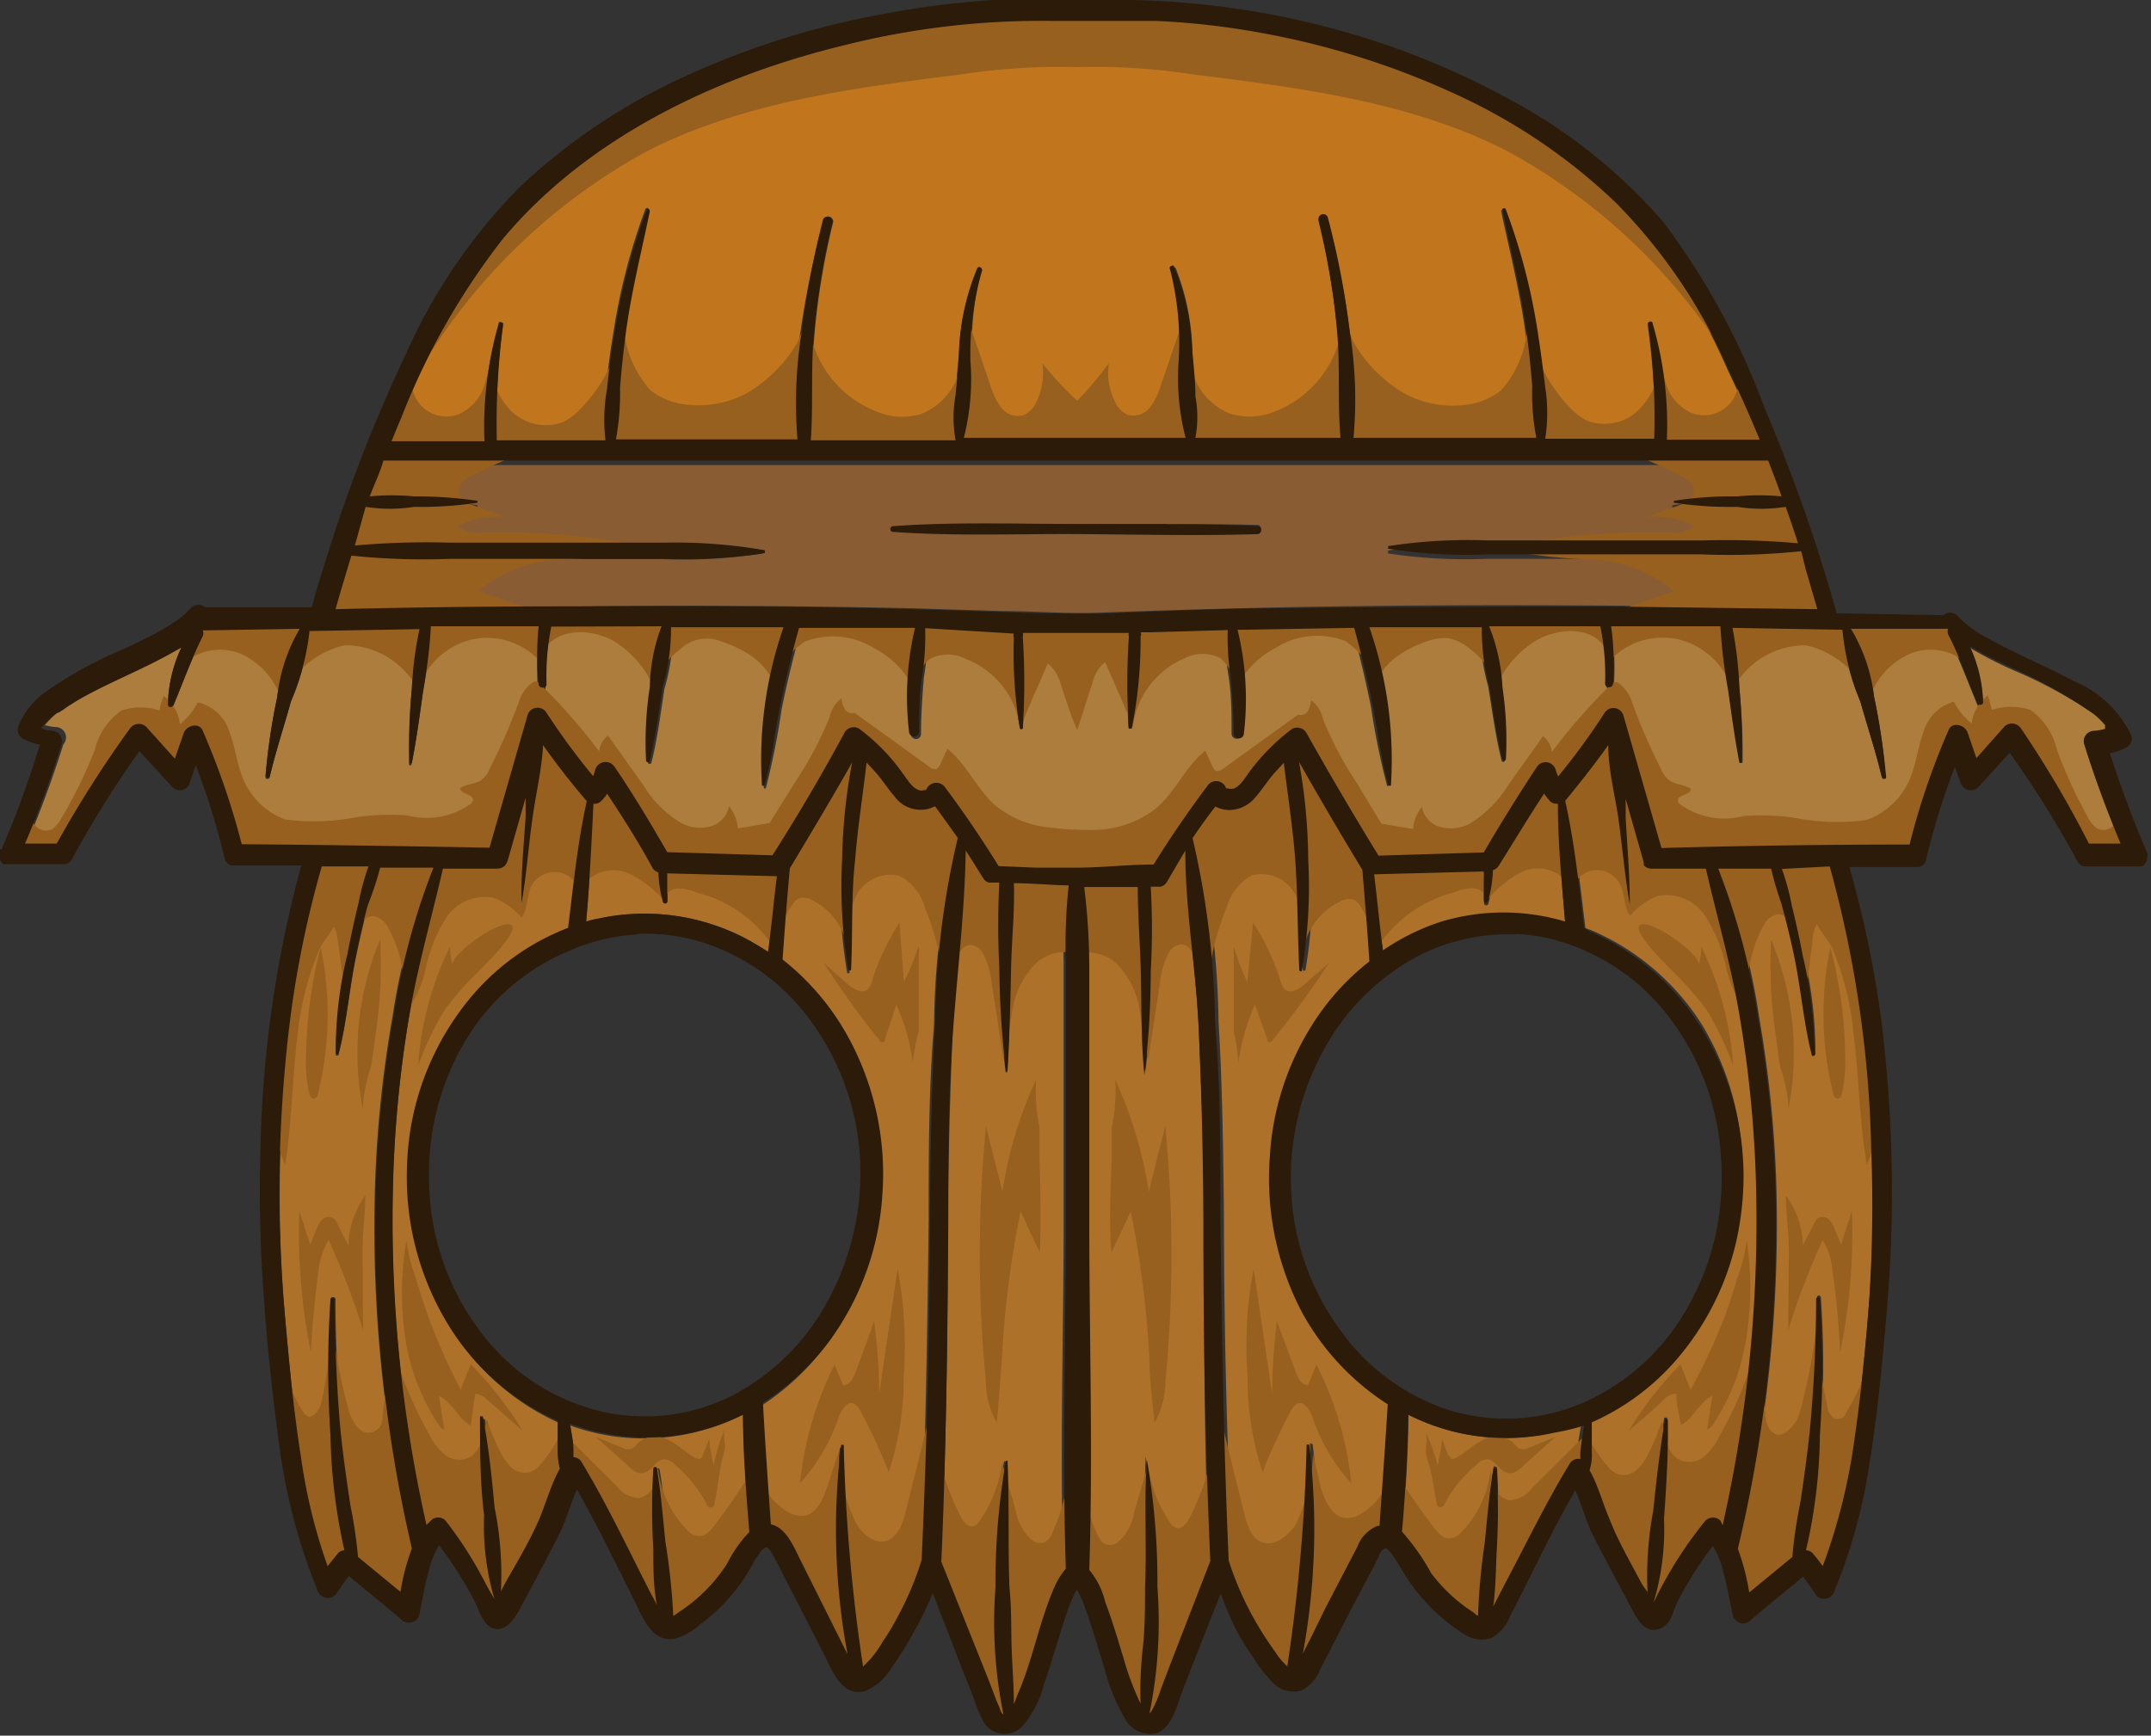 <svg xmlns="http://www.w3.org/2000/svg" viewBox="0 0 67.89 54.79"><rect x="0" y="0" width="67.89" height="54.79" fill="#333333" stroke="none"/><defs><style>.ff6db4b4-3144-4082-8ee2-e04dce558b98{fill:#ad7129;}.bd6f71f0-7cb0-4c9c-a302-b77260428167{fill:#f1f2f2;}.a2336772-0cd8-45d8-8f14-90e0fd134c98{fill:#895c33;}.bb4c5540-dac5-4494-bd66-82f81573cabb{fill:#c1761d;}.f4528ea3-a6e5-4249-b062-cd051ab2203b{fill:#ad7d3d;}.f1480d20-0f9b-4510-8dfb-eeaf52ebdfcc{fill:#97601f;}.abc2736d-e677-45fb-acde-8500e40adee4{fill:#2b1b08;}</style></defs><g id="be111ca4-a640-437d-b87e-6f9bdda9ad8c" data-name="Layer 2"><g id="b22ba2cc-a994-4e89-ab07-cc393c81e8b4" data-name="Layer 1"><g id="b2af7cfe-2835-4160-80a0-af15e4a9b768" data-name="Untitled"><path class="ff6db4b4-3144-4082-8ee2-e04dce558b98" d="M19.17,25.06a2.11,2.11,0,0,1-.19.23.29.29,0,0,1-.25.09c-.06,1.24-.12,2.48-.23,3.72a2.49,2.49,0,0,1,.37-.09,6.86,6.86,0,0,1,4.58.57c.27.14.54.3.8.47.11-.79.18-1.59.28-2.39l-3.46-.09c0,.09,0,.18,0,.27s0,.4,0,.61a.07.07,0,0,1-.14,0,3.93,3.93,0,0,1-.14-.92.34.34,0,0,1-.19-.15C20.14,26.6,19.66,25.82,19.17,25.06Z"/><path class="ff6db4b4-3144-4082-8ee2-e04dce558b98" d="M23.45,44.65a5.94,5.94,0,0,1-1.05.43A6.79,6.79,0,0,1,18,45l.12.82,0,.23a.33.33,0,0,1,.34.16c.81,1.33,1.47,2.75,2.18,4.14.06.12.12.24.19.36-.09-.58-.08-1.19-.12-1.76a24.11,24.11,0,0,1,0-2.55c0-.06.1-.08.11,0,.13.76.19,1.53.26,2.3A17.25,17.25,0,0,1,21.24,51l.17-.11c.13-.08.25-.17.37-.26A5.7,5.7,0,0,0,23,49.38a4.11,4.11,0,0,1,.69-1v0C23.54,47.12,23.48,45.89,23.45,44.65Z"/><path class="ff6db4b4-3144-4082-8ee2-e04dce558b98" d="M34.06,50.07h0S34.07,50.08,34.06,50.07Z"/><path class="ff6db4b4-3144-4082-8ee2-e04dce558b98" d="M32,27.92c0,.92-.09,1.86-.1,2.78s-.05,2.1-.11,3.15c0,0,0,0-.05,0a27.63,27.63,0,0,1-.2-3.28,23.79,23.79,0,0,1,0-2.67h-.23l-.1,0a.32.32,0,0,1-.18-.15l-.54-.86c0,1.88-.34,3.79-.42,5.66s-.14,4-.15,6c0,3.6-.06,7.18-.22,10.77h0l1.41,3.64c.12.31.23.62.36.93,0,.06.07.2.14.24h0a14.47,14.47,0,0,1-.25-4,22.23,22.23,0,0,1,.33-4s.05,0,.05,0c.1,1.32,0,2.65.06,4,0,.64,0,1.28.06,1.93s.1,1.18.08,1.76l.12-.25c.47-1.07.67-2.27,1.15-3.36a2.29,2.29,0,0,1,.36-.58c-.13-3.67,0-7.37,0-11V33.22c0-.94,0-1.89,0-2.84a19.33,19.33,0,0,1,.09-2.4C33.11,28,32.54,27.94,32,27.92Z"/><path class="ff6db4b4-3144-4082-8ee2-e04dce558b98" d="M33.83,50.06h0Z"/><path class="ff6db4b4-3144-4082-8ee2-e04dce558b98" d="M26.89,24.05c-.64,1.15-1.32,2.29-2,3.41-.09,1-.16,1.92-.23,2.88a8,8,0,0,1,2.1,2.5,9,9,0,0,1,1.05,4.91,8.77,8.77,0,0,1-1.67,4.62,8,8,0,0,1-2.1,2v0c.07,1.28.16,2.56.25,3.84.48.08.72.7.92,1.1l1,2,.5,1a21.57,21.57,0,0,1-.2-6.61,0,0,0,1,1,.08,0,54.8,54.8,0,0,0,.61,7,3.29,3.29,0,0,0,.61-.77c.16-.25.32-.51.47-.77a10,10,0,0,0,.77-1.82l0,0c.16-3.63.22-7.24.26-10.87,0-2,0-4.09.17-6.13a26.37,26.37,0,0,1,.71-5.8c-.23-.34-.48-.69-.72-1a.92.92,0,0,1-.4.11,1.07,1.07,0,0,1-.86-.4c-.23-.26-.41-.56-.65-.82l-.25-.27c-.12,1-.28,2-.36,3.06s-.07,2.33-.14,3.5a0,0,0,0,1-.07,0,15.89,15.89,0,0,1-.2-3.51A17.77,17.77,0,0,1,26.89,24.05Z"/><path class="ff6db4b4-3144-4082-8ee2-e04dce558b98" d="M46.83,27.57l-3.46.09c.1.8.17,1.6.28,2.4a7.08,7.08,0,0,1,1.85-.91,6.81,6.81,0,0,1,3.9,0c-.11-1.24-.18-2.48-.23-3.72a.3.3,0,0,1-.26-.09c-.06-.08-.12-.15-.17-.23-.5.76-1,1.54-1.43,2.34a.34.34,0,0,1-.19.15,3.77,3.77,0,0,1-.14.91.07.07,0,0,1-.14,0c0-.2,0-.4,0-.61S46.83,27.66,46.83,27.57Z"/><path class="ff6db4b4-3144-4082-8ee2-e04dce558b98" d="M34.05,50.07Z"/><path class="bd6f71f0-7cb0-4c9c-a302-b77260428167" d="M38.69,24.86s0,0,0,0Z"/><path class="ff6db4b4-3144-4082-8ee2-e04dce558b98" d="M34.06,50.07s0,0,0,0Z"/><path class="ff6db4b4-3144-4082-8ee2-e04dce558b98" d="M41.15,41.4a9.12,9.12,0,0,1-1-4.91,8.81,8.81,0,0,1,1.68-4.63,7.79,7.79,0,0,1,1.47-1.51c-.06-1-.14-1.93-.22-2.89-.71-1.12-1.38-2.26-2-3.41a17.89,17.89,0,0,1,.32,3.08,15.89,15.89,0,0,1-.2,3.51s-.07,0-.08,0c-.06-1.17,0-2.33-.13-3.5s-.25-2-.36-3.06l-.26.27c-.23.26-.41.56-.64.82a1.08,1.08,0,0,1-.86.4.89.89,0,0,1-.4-.12c-.25.34-.49.69-.72,1a27,27,0,0,1,.71,5.81c.12,2,.15,4.08.17,6.12,0,3.63.1,7.25.26,10.87l0,0a10.26,10.26,0,0,0,.89,2,10.71,10.71,0,0,0,.59.9,2,2,0,0,0,.37.44,55.27,55.27,0,0,0,.61-7c0-.06.07,0,.08,0a21.56,21.56,0,0,1-.2,6.61s0,0,0,0l.24-.46.49-1,1-1.92a1.14,1.14,0,0,1,.63-.66l.07,0c.1-1.28.19-2.56.26-3.84v0A8,8,0,0,1,41.15,41.4Z"/><path class="ff6db4b4-3144-4082-8ee2-e04dce558b98" d="M37.83,32.4c-.09-1.84-.38-3.7-.42-5.54-.18.29-.37.57-.54.86a.34.34,0,0,1-.19.15l-.1,0h-.22a23.79,23.79,0,0,1,0,2.67,25.57,25.57,0,0,1-.21,3.28s0,0,0,0c-.05-1.05-.09-2.1-.1-3.15s-.12-1.86-.1-2.79l-.7,0-1,0a21.22,21.22,0,0,1,.08,2.52c0,.9,0,1.81,0,2.72v5.33c0,3.68.12,7.38,0,11a2.61,2.61,0,0,1,.52,1c.21.58.39,1.19.57,1.78a8.54,8.54,0,0,0,.54,1.44c0-.58.05-1.19.07-1.76s0-1.29.07-1.93c.05-1.32,0-2.66.06-4,0,0,0,0,0,0a22.23,22.23,0,0,1,.33,4,14.5,14.5,0,0,1-.25,4l.07-.08a4.19,4.19,0,0,0,.29-.69l.3-.79,1.26-3.25h0C38,45.7,38,42.12,38,38.52,38,36.48,37.92,34.44,37.83,32.4Z"/><path class="ff6db4b4-3144-4082-8ee2-e04dce558b98" d="M11.83,37.59a37.69,37.69,0,0,1,.56-5.51,21.63,21.63,0,0,1,1.25-4.67l-1.68,0a9.88,9.88,0,0,1-.35,1.21c-.13.49-.25,1-.35,1.48-.23,1.06-.31,2.17-.58,3.22,0,0-.08,0-.08,0A12.92,12.92,0,0,1,11,30.13c.1-.54.22-1.07.35-1.61a6.64,6.64,0,0,1,.31-1.14l-1.48,0a33,33,0,0,0-1,4.82A43.81,43.81,0,0,0,9,41.62c.13,1.47.27,3,.5,4.4a17.53,17.53,0,0,0,.88,3.42c.1-.14.21-.28.32-.41a.27.27,0,0,1,.21-.09,17.33,17.33,0,0,1-.44-3.64,30.71,30.71,0,0,1,0-4.29.06.06,0,1,1,.12,0c0,1.39.07,2.78.21,4.17.07.78.18,1.56.3,2.33.08.54.22,1.09.25,1.64.44.38.9.75,1.35,1.12A7.38,7.38,0,0,1,13,48.89h0A43.84,43.84,0,0,1,11.83,37.59Z"/><path class="ff6db4b4-3144-4082-8ee2-e04dce558b98" d="M17.14,23.52c-.05.77-.22,1.56-.33,2.32s-.2,1.81-.35,2.7c0,0,0,0,0,0,0-.91.07-1.82.13-2.73l0-.61c-.19.67-.38,1.34-.58,2a.33.33,0,0,1-.07.13.31.31,0,0,1-.24.11l-1.72,0c-.37,1.6-.82,3.17-1.09,4.79a38.9,38.9,0,0,0-.5,5.49,43.75,43.75,0,0,0,1.07,10.45L13.6,48a.32.32,0,0,1,.46,0,12.49,12.49,0,0,1,1.24,1.8l.24.45c0,.08.13.21.18.33l0,0a.05.05,0,0,1-.05,0,8.42,8.42,0,0,1-.33-2.65c-.07-1-.14-2.08-.12-3.13a0,0,0,0,1,.09,0c.18,1,.27,1.91.37,2.88a11.62,11.62,0,0,1,.2,2.64c0-.11.11-.21.17-.32.35-.67.76-1.34,1.06-2,.22-.51.36-1.06.63-1.55a2.25,2.25,0,0,1-.07-.58c0-.31,0-.62,0-.94a7.73,7.73,0,0,1-3.38-2.92,8.92,8.92,0,0,1-1.37-4.79A9.61,9.61,0,0,1,13,35.81a8.69,8.69,0,0,1,2-4.42,7.49,7.49,0,0,1,3-2.11c.16-1.33.3-2.66.59-4l0,0Q17.79,24.44,17.14,23.52Z"/><path class="a2336772-0cd8-45d8-8f14-90e0fd134c98" d="M28.76,19.2l2.91.09c1,0,2,.09,3,.05,1.94-.07,3.89-.13,5.83-.17,3.54-.07,7.08-.08,10.61-.05l6.2.08Q57.2,18.59,57,18c0-.15-.1-.31-.14-.46a22.25,22.25,0,0,1-3.16.1H50.32c-1.13,0-2.25,0-3.38,0a16.39,16.39,0,0,1-3.13-.17,0,0,0,0,1,0-.09,16.4,16.4,0,0,1,3.13-.18l3.38,0H53.7a25.83,25.83,0,0,1,3,.09c-.12-.38-.26-.77-.39-1.15a4.91,4.91,0,0,1-1.53,0,11.79,11.79,0,0,1-2-.13s0-.06,0-.06a11.79,11.79,0,0,1,2-.13,6,6,0,0,1,1.4,0c-.13-.39-.28-.76-.42-1.14H12.1c-.15.38-.29.75-.43,1.14a6,6,0,0,1,1.4,0,11.91,11.91,0,0,1,2,.13s0,.06,0,.06a11.91,11.91,0,0,1-2,.13,4.91,4.91,0,0,1-1.53,0c-.13.39-.27.77-.39,1.15a23.85,23.85,0,0,1,3-.08c1.13,0,2.25,0,3.38,0s2.25,0,3.37,0a16.46,16.46,0,0,1,3.14.18,0,0,0,0,1,0,.09,16.45,16.45,0,0,1-3.14.17c-1.12,0-2.25,0-3.37,0H14.2a22.2,22.2,0,0,1-3.16-.1c-.18.56-.34,1.13-.5,1.7,2.49,0,5-.08,7.49-.1Q23.39,19.08,28.76,19.2Zm-.57-2.56c1.91-.14,3.85-.06,5.76-.07s3.84-.05,5.76,0a.13.13,0,0,1,0,.25c-1.92.09-3.84,0-5.76,0s-3.85.07-5.76-.07A.09.09,0,0,1,28.19,16.64Z"/><path class="bb4c5540-dac5-4494-bd66-82f81573cabb" d="M15.74,10.2c0-.09.15,0,.14,0a22.16,22.16,0,0,0-.2,3.64h3.45a5.32,5.32,0,0,1,0-1.64q.09-.88.24-1.77a19.61,19.61,0,0,1,1-3.83.06.06,0,0,1,.11,0c-.25,1.22-.55,2.42-.73,3.65q-.13,1-.21,1.92a8.07,8.07,0,0,1-.13,1.64h5.73a14.17,14.17,0,0,1,.13-3.38A29.32,29.32,0,0,1,26,6.92a.16.16,0,0,1,.3.08,23.5,23.5,0,0,0-.6,3.63c-.09,1.08,0,2.18-.09,3.25h4.57a3.82,3.82,0,0,1,0-1.43c0-.49.06-1,.1-1.47a7.45,7.45,0,0,1,.56-2.51.07.07,0,0,1,.13.06,9.64,9.64,0,0,0-.28,2.94,7.19,7.19,0,0,1-.21,2.41h7a7.48,7.48,0,0,1-.22-2.41,9.31,9.31,0,0,0-.28-2.94c0-.08.1-.13.13-.06A7.46,7.46,0,0,1,37.63,11c0,.53.07,1.06.11,1.59a3.6,3.6,0,0,1,0,1.31h4.58c-.08-1.07,0-2.17-.09-3.25A24.76,24.76,0,0,0,41.62,7a.15.15,0,0,1,.29-.08,27.57,27.57,0,0,1,.69,3.58,14.17,14.17,0,0,1,.13,3.38h5.73a8.07,8.07,0,0,1-.14-1.64c0-.64-.11-1.28-.2-1.92-.18-1.23-.48-2.43-.74-3.65a.06.06,0,0,1,.12,0,19.42,19.42,0,0,1,1,3.83c.09.59.17,1.18.23,1.77a5,5,0,0,1,.05,1.64h3.44A22.15,22.15,0,0,0,52,10.24a.07.07,0,0,1,.14,0,12.06,12.06,0,0,1,.45,3.68h2.93c-.31-.76-.64-1.51-1-2.26A17.34,17.34,0,0,0,51,6.4,18.42,18.42,0,0,0,46,3a25.34,25.34,0,0,0-6.24-2A25.89,25.89,0,0,0,36.47.68c-.55,0-1.1,0-1.65,0s-1.1,0-1.66,0a25.48,25.48,0,0,0-6.56.72c-4,1-8,2.89-10.72,6.09a22.39,22.39,0,0,0-3.2,5.63l-.33.78h2.94A12.06,12.06,0,0,1,15.74,10.2Z"/><path class="ff6db4b4-3144-4082-8ee2-e04dce558b98" d="M56.27,27.38a7.7,7.7,0,0,1,.31,1.14c.13.54.25,1.07.35,1.61a13.45,13.45,0,0,1,.37,3.16s-.07.05-.08,0c-.27-1-.35-2.16-.58-3.22-.11-.54-.24-1.07-.39-1.6a8,8,0,0,1-.31-1.09l-1.68,0a21.81,21.81,0,0,1,1.27,4.77,37.71,37.71,0,0,1,.54,5.4,43.84,43.84,0,0,1-1.19,11.29v0a7.08,7.08,0,0,1,.36,1.37c.45-.37.91-.74,1.35-1.12a17.39,17.39,0,0,1,.27-1.76c.11-.73.21-1.47.28-2.21.14-1.38.18-2.78.21-4.17,0-.08.11-.07.12,0a30.86,30.86,0,0,1,0,4.3A17.31,17.31,0,0,1,57,48.94a.27.27,0,0,1,.21.09c.11.14.22.27.32.41a18,18,0,0,0,1-4c.21-1.47.36-3,.47-4.44s.15-3.16.11-4.74a36.37,36.37,0,0,0-1.31-8.93Z"/><path class="bd6f71f0-7cb0-4c9c-a302-b77260428167" d="M1.2,23.23Z"/><path class="f4528ea3-a6e5-4249-b062-cd051ab2203b" d="M66.24,23.09a1.37,1.37,0,0,0,.34-.07l0-.06h0l0-.06-.22-.22L66,22.48a14.33,14.33,0,0,0-2.47-1.33,13.47,13.47,0,0,1-1.36-.7,4.55,4.55,0,0,1,.42,1.78c0,.12-.15.12-.19,0-.3-.72-.56-1.44-.92-2.14a.28.28,0,0,1,0-.18l-1.19,0-1.87,0A5.48,5.48,0,0,1,59.15,22a19.15,19.15,0,0,1,.36,2.49c0,.08-.11.09-.13,0-.19-.8-.45-1.59-.67-2.38a7.37,7.37,0,0,1-.57-2.2.16.16,0,0,1,0-.09l-3.47-.05a12.29,12.29,0,0,1,.22,1.9A20.74,20.74,0,0,1,55,24.08a0,0,0,0,1-.07,0c-.16-.76-.26-1.53-.37-2.31a16,16,0,0,1-.23-1.95l-3.46,0a9,9,0,0,1,.07,1.8c0,.16-.26.16-.25,0a8.31,8.31,0,0,0-.15-1.8H47a5.85,5.85,0,0,1,.38,1.91A10.74,10.74,0,0,1,47.5,24c0,.06-.1.08-.11,0-.19-.76-.29-1.55-.42-2.33a7,7,0,0,1-.26-1.86l-3.55,0a12.66,12.66,0,0,1,.68,5s-.06,0-.06,0a23.56,23.56,0,0,1-.51-2.5c-.17-.83-.36-1.65-.59-2.47q-1.77,0-3.54.06H39a9.4,9.4,0,0,1,.19,3.26.16.16,0,0,1-.32,0c0-.6,0-1.19-.09-1.79a6.55,6.55,0,0,1-.09-1.46L36.23,20H36a.21.21,0,0,1,0,.12A14.34,14.34,0,0,1,35.7,23s-.08,0-.08,0a21.89,21.89,0,0,1,0-2.92.2.2,0,0,1,0-.11c-.81,0-1.62.06-2.44,0l-.9,0a.2.2,0,0,1,0,.11,21.89,21.89,0,0,1,0,2.92s-.07.06-.08,0a14.34,14.34,0,0,1-.29-2.93A.21.21,0,0,1,32,20l-2.75-.08a6.52,6.52,0,0,1-.09,1.46c-.05.6-.09,1.19-.09,1.79a.16.16,0,0,1-.32,0,8.94,8.94,0,0,1,.19-3.26l-1.55,0-2.12,0c-.23.82-.43,1.64-.6,2.48a24,24,0,0,1-.5,2.5s-.06,0-.06,0a12.5,12.5,0,0,1,.68-5l-3.55,0a6.59,6.59,0,0,1-.27,1.86c-.12.78-.22,1.57-.41,2.33a.06.06,0,0,1-.11,0,10.77,10.77,0,0,1,.11-2.27,5.65,5.65,0,0,1,.38-1.91H17.37a8.31,8.31,0,0,0-.15,1.8c0,.16-.24.16-.25,0a9,9,0,0,1,.07-1.8h-.3l-3.16,0a16,16,0,0,1-.23,1.95c-.11.78-.21,1.55-.37,2.31a0,0,0,0,1-.07,0A20.74,20.74,0,0,1,13,21.72a12.29,12.29,0,0,1,.22-1.9l-3.47.05a.16.16,0,0,1,0,.09,7.3,7.3,0,0,1-.57,2.2c-.22.79-.48,1.58-.67,2.38,0,.07-.14.06-.13,0A19.15,19.15,0,0,1,8.75,22a5.48,5.48,0,0,1,.72-2.15l-3.06.05a.28.28,0,0,1,0,.18c-.36.7-.62,1.42-.92,2.14,0,.1-.19.09-.19,0a4.7,4.7,0,0,1,.43-1.8l-.29.17c-.83.47-1.72.83-2.56,1.27-.2.11-.41.22-.6.34L2,22.39l-.13.1h0l-.05,0a3,3,0,0,0-.4.4h0v0l0,0h0a1.35,1.35,0,0,0,.34.06A.33.33,0,0,1,2,23.5c-.34,1.07-.72,2.11-1.16,3.14h1A33.57,33.57,0,0,1,4.11,23,.33.33,0,0,1,4.62,23l.9,1c.09-.26.19-.53.28-.8s.48-.36.6-.08a23.27,23.27,0,0,1,1.23,3.61c2.61,0,5.22.06,7.82.11l1.2-4.17a.34.34,0,0,1,.61-.08,23.32,23.32,0,0,0,1.46,2,1.43,1.43,0,0,0,.08-.22.33.33,0,0,1,.6-.07c.59.87,1.14,1.77,1.67,2.69l3.32.09q1.18-1.9,2.28-3.88a.32.32,0,0,1,.45-.11,6.64,6.64,0,0,1,1.35,1.35c.13.19.28.46.51.54a.29.29,0,0,0,.16,0h.07s0,0,0,0a.33.33,0,0,1,.6-.08c.6.8,1.16,1.63,1.68,2.48l1.17,0c.42,0,.85.06,1.28.06.82,0,1.63-.06,2.45-.1.52-.85,1.09-1.68,1.68-2.48a.33.33,0,0,1,.6.08v0s0,0,0,0a.14.14,0,0,0,.07,0,.33.33,0,0,0,.17,0c.22-.1.35-.34.49-.52A6.22,6.22,0,0,1,40.79,23a.32.32,0,0,1,.45.12q1.08,2,2.28,3.87l3.32-.09c.52-.91,1.08-1.81,1.67-2.69a.33.33,0,0,1,.6.08,1.72,1.72,0,0,0,.07.21c.52-.63,1-1.29,1.47-2a.33.33,0,0,1,.6.08l1.2,4.17c2.61-.05,5.21-.08,7.82-.1a24.11,24.11,0,0,1,1.23-3.62c.12-.28.52-.15.6.08s.19.54.28.8l.9-1a.34.34,0,0,1,.52.06,36,36,0,0,1,2.31,3.63h1c-.43-1-.82-2.07-1.16-3.14A.33.33,0,0,1,66.24,23.09Zm-52.49-2.5s0,0,0,0S13.76,20.59,13.75,20.59Zm.77.77s0,0,0,0S14.53,21.36,14.52,21.36Zm.87.27s0,0,0,0Zm7,1.73s0,0,0,0S22.35,23.36,22.34,23.36Zm23.22,0s0,0,0,0S45.57,23.36,45.56,23.36Zm6.95-1.73h0S52.52,21.63,52.51,21.63Zm.87-.27s0,0,0,0S53.39,21.36,53.38,21.36Zm.77-.77s0,0,0,0S54.16,20.59,54.15,20.59Z"/><path class="ff6db4b4-3144-4082-8ee2-e04dce558b98" d="M44.45,44.66c0,1.23-.09,2.46-.19,3.69v0a6.66,6.66,0,0,1,.91,1.31,5.19,5.19,0,0,0,1.33,1.23,1.11,1.11,0,0,0,.16.11,20.86,20.86,0,0,1,.21-2.37c.08-.77.14-1.55.27-2.31,0-.07.1,0,.11,0a21.7,21.7,0,0,1,0,2.55c0,.58,0,1.18-.11,1.76.14-.26.27-.53.4-.79.63-1.25,1.24-2.51,2-3.71A.32.32,0,0,1,49.8,46a.85.85,0,0,1,0-.23c0-.28.07-.55.11-.83a6.68,6.68,0,0,1-5.49-.3Z"/><path class="ff6db4b4-3144-4082-8ee2-e04dce558b98" d="M55.5,37.71a37.37,37.37,0,0,0-.51-5.6c-.27-1.59-.72-3.13-1.08-4.69l-1.71,0a.3.3,0,0,1-.25-.11l0,0h0a.19.19,0,0,1,0-.09l-.57-2,0,.6c.06.91.15,1.82.13,2.74,0,0,0,0,0,0-.16-.89-.22-1.8-.35-2.7s-.29-1.55-.33-2.33c-.43.61-.9,1.2-1.38,1.77l0,0c.29,1.31.42,2.64.59,4l.15.05a7.74,7.74,0,0,1,3.53,3A8.92,8.92,0,0,1,55,37.12a9.5,9.5,0,0,1-.09,1.31,8.69,8.69,0,0,1-2,4.42,7.56,7.56,0,0,1-2.69,2l0,.94a2.3,2.3,0,0,1-.07.58c.27.49.41,1.06.64,1.58.3.69.69,1.35,1,2l.17.32a11.58,11.58,0,0,1,.19-2.64c.1-1,.2-1.93.38-2.88a0,0,0,0,1,.09,0c0,1.05-.06,2.08-.13,3.13a8.08,8.08,0,0,1-.33,2.64s0,0,0,0l0,0s.05-.08.06-.11l.11-.23c.08-.16.17-.32.26-.48A12.38,12.38,0,0,1,53.84,48a.33.33,0,0,1,.46,0l.14.14A43.61,43.61,0,0,0,55.5,37.71Z"/><path class="f1480d20-0f9b-4510-8dfb-eeaf52ebdfcc" d="M34,45.41a.57.57,0,0,1,.13.42,5.8,5.8,0,0,0,.5,2.6c.07.14.15.29.3.33a.43.43,0,0,0,.36-.08,1.55,1.55,0,0,0,.5-.92c.15-.51.3-1,.44-1.53a4.15,4.15,0,0,0,.72,1.86.33.33,0,0,0,.17.14c.18.06.33-.13.42-.3a7.86,7.86,0,0,0,.87-3.72c.26,1.2.58,2.41.87,3.6.09.37.24.79.6.89s.75-.21,1-.54a5.51,5.51,0,0,0,.56-2.27L41.7,47c.13.41.36.9.79.92a.81.81,0,0,0,.43-.11,2,2,0,0,0,1-1.56,20.23,20.23,0,0,0,1.36,2c.12.15.26.31.45.31a.47.47,0,0,0,.32-.12,3.33,3.33,0,0,0,1-2.09,1.85,1.85,0,0,0,.12.62.66.66,0,0,0,.47.39.94.94,0,0,0,.7-.37l1.74-1.73a4,4,0,0,0,.64,1,.81.81,0,0,0,.35.28.64.64,0,0,0,.59-.14,1.76,1.76,0,0,0,.37-.52,6.19,6.19,0,0,0,.41-1c.11.27.06.45.17.71a1.14,1.14,0,0,0,.31.44.73.73,0,0,0,.8,0,1.8,1.8,0,0,0,.53-.66,12.2,12.2,0,0,0,1.24-3.07c.1.78.13,1.56.23,2.34,0,.25.1.55.34.64s.62-.29.73-.64a17.43,17.43,0,0,0,.56-3,12.69,12.69,0,0,0,.33,2.75c0,.19.16.44.36.4s.19-.12.24-.22A6,6,0,0,0,59,42.91a45.44,45.44,0,0,1-1.19,6.85.82.82,0,0,0-1-.13,3.76,3.76,0,0,0-.84.66,1.46,1.46,0,0,1-.93.48,5.18,5.18,0,0,0-.62-2.27.45.45,0,0,0-.24-.23.4.4,0,0,0-.34.15c-.65.65-.83,1.66-1.47,2.32a.27.27,0,0,1-.18.1c-.09,0-.15-.09-.2-.17-.81-1.35-1.57-2.74-2.26-4.17a5.24,5.24,0,0,0-.92,1.31L47.1,51.1c0,.08-.09.16-.17.18a.23.23,0,0,1-.18,0,5.32,5.32,0,0,1-.93-.71c-.19-.15-.4-.26-.59-.4a5.63,5.63,0,0,1-1.36-1.55c-.74.16-1.09.75-1.46,1.41l-1.49,2.68a.22.22,0,0,1-.09.1l-.09,0a2.8,2.8,0,0,1-1.24-1.28l-.88-1.41a.31.31,0,0,0-.1-.12c-.15-.08-.29.1-.36.26l-1.62,3.65c-.09.2-.26.45-.47.39a.45.45,0,0,1-.19-.14,2.1,2.1,0,0,1-.45-.78c-.13-.4-.25-.74-.35-1.14s-.19-.69-.32-1c-.24-.6-.6-1.15-.81-1.76-.21.61-.58,1.16-.81,1.76a8.64,8.64,0,0,0-.32,1c-.11.4-.22.74-.35,1.14a2.1,2.1,0,0,1-.45.78.52.52,0,0,1-.19.14c-.21.06-.38-.19-.47-.39l-1.62-3.65c-.07-.16-.21-.34-.36-.26a.2.2,0,0,0-.1.12c-.3.47-.59.94-.88,1.41a2.8,2.8,0,0,1-1.24,1.28l-.09,0c-.05,0-.07-.06-.1-.1L25.48,50c-.36-.66-.71-1.25-1.45-1.41a5.63,5.63,0,0,1-1.36,1.55c-.19.14-.4.25-.59.4a4.88,4.88,0,0,1-.93.71.23.23,0,0,1-.18,0c-.08,0-.13-.1-.17-.18l-1.74-3.29a5.24,5.24,0,0,0-.92-1.31c-.69,1.43-1.45,2.82-2.26,4.17-.05.08-.11.17-.2.17a.27.27,0,0,1-.18-.1c-.64-.66-.82-1.67-1.47-2.32a.4.4,0,0,0-.34-.15.45.45,0,0,0-.24.23,5.18,5.18,0,0,0-.62,2.27,1.51,1.51,0,0,1-.94-.48,3.5,3.5,0,0,0-.83-.66.82.82,0,0,0-1,.13,45.44,45.44,0,0,1-1.19-6.85,6.32,6.32,0,0,0,.65,1.62c.06.1.14.21.25.22s.32-.21.36-.4a12.69,12.69,0,0,0,.33-2.75,17.43,17.43,0,0,0,.56,3c.11.35.38.76.73.64s.31-.39.34-.64c.1-.78.13-1.56.23-2.34a12.2,12.2,0,0,0,1.24,3.07,1.8,1.8,0,0,0,.53.66.73.73,0,0,0,.8,0,1,1,0,0,0,.3-.44c.12-.26.07-.44.18-.71a6.19,6.19,0,0,0,.41,1,1.76,1.76,0,0,0,.37.52.64.64,0,0,0,.59.14.81.81,0,0,0,.35-.28,4,4,0,0,0,.63-1c.59.57,1.17,1.15,1.75,1.73a.94.94,0,0,0,.7.37.66.66,0,0,0,.47-.39,2.13,2.13,0,0,0,.12-.62,3.33,3.33,0,0,0,1,2.09.47.47,0,0,0,.32.12c.19,0,.33-.16.45-.31a22.06,22.06,0,0,0,1.36-2,2,2,0,0,0,1,1.56.81.81,0,0,0,.43.11c.43,0,.66-.51.79-.92l.36-1.1a5.36,5.36,0,0,0,.56,2.27c.2.33.57.65.94.54s.51-.53.61-.89c.29-1.19.61-2.4.87-3.6a7.86,7.86,0,0,0,.87,3.72c.08.17.24.36.42.3a.38.38,0,0,0,.17-.14,4.19,4.19,0,0,0,.72-1.86c.14.51.29,1,.43,1.53a1.65,1.65,0,0,0,.51.92.43.43,0,0,0,.36.08.51.51,0,0,0,.29-.33,5.68,5.68,0,0,0,.51-2.6A.55.55,0,0,1,34,45.41Z"/><path class="f1480d20-0f9b-4510-8dfb-eeaf52ebdfcc" d="M34,30.11a1.33,1.33,0,0,1,1.32.39,2.64,2.64,0,0,1,.65,1.39c.1.51.14,1,.27,1.54.13-.8.25-1.61.37-2.41a2.7,2.7,0,0,1,.27-.93.51.51,0,0,1,.39-.28c.23,0,.39.23.48.44a4.45,4.45,0,0,1,.34,1.3,8.58,8.58,0,0,1,.63-2.92,1.65,1.65,0,0,1,.8-1,1.2,1.2,0,0,1,1.39.67A3.37,3.37,0,0,1,41.13,30a2.1,2.1,0,0,1,1.15-1.53.56.56,0,0,1,.45-.07.6.6,0,0,1,.21.21A3,3,0,0,1,43.41,30a4.1,4.1,0,0,1,2.49-1.83,1.41,1.41,0,0,1,.6-.13.47.47,0,0,1,.44.38A3.39,3.39,0,0,1,48,27.54a1.21,1.21,0,0,1,1.26.11c.14.13.24.29.38.41a.78.78,0,0,1,.68-.59.82.82,0,0,1,.81.44c.16.31.11.71.32,1a2.11,2.11,0,0,1,.88-.63,1.46,1.46,0,0,1,1.5.65,4.83,4.83,0,0,1,.65,1.61,3.49,3.49,0,0,0,.76,1.54,4.2,4.2,0,0,1,.47-2.95.61.61,0,0,1,.41-.27c.3,0,.47.33.55.62A10.75,10.75,0,0,1,57,31.35l.21-1.67c0-.28.12-.62.39-.73a.65.65,0,0,1,.68.28,4.22,4.22,0,0,0,.49.61c-.18-1-.4-2-.66-3a6.09,6.09,0,0,1-2.37.16c-1.11-.06-2.26,0-3.36-.12a.79.79,0,0,1-.53-.35,2.45,2.45,0,0,1-.25-.6,5.73,5.73,0,0,1-.3-1.35A8.27,8.27,0,0,0,51,23.21a.23.23,0,0,0-.07-.14c-.08-.06-.19,0-.26.1-.36.4-.71.8-1.07,1.19a.85.85,0,0,1-.31.26.32.32,0,0,1-.38-.07c0-.05-.06-.13-.13-.12s-.07,0-.09.07L47,27.07c-.16.26-.48.17-.78.16l-2.75-.05a.68.68,0,0,1-.2,0c-.16-.06-.24-.25-.31-.42a8.21,8.21,0,0,0-1.9-2.89c-.06-.06-.14-.13-.22-.12a.29.29,0,0,0-.15.09,7.42,7.42,0,0,1-1.1,1c-.48.28-1.1.31-1.56.63a4.13,4.13,0,0,0-.81,1,2.28,2.28,0,0,1-.43.5c-.16.12-.27.29-.43.4a.51.51,0,0,1-.45.06.84.84,0,0,0-.47,0,9.77,9.77,0,0,1-1.07.25.54.54,0,0,0-.3.15.44.44,0,0,0-.08.25c0,.17-.05.35-.07.52,0-.17-.05-.35-.07-.52a.53.53,0,0,0-.08-.25.54.54,0,0,0-.3-.15,9.94,9.94,0,0,1-1.08-.25.84.84,0,0,0-.47,0,.5.5,0,0,1-.44-.06c-.16-.11-.28-.28-.43-.4a2.32,2.32,0,0,1-.44-.5,3.87,3.87,0,0,0-.8-1c-.46-.32-1.08-.35-1.57-.63a7.35,7.35,0,0,1-1.09-1,.29.29,0,0,0-.15-.09.32.32,0,0,0-.22.12,8.24,8.24,0,0,0-1.91,2.89c-.06.17-.14.36-.31.42a.62.62,0,0,1-.19,0l-2.75.05c-.31,0-.62.1-.79-.16L19.23,24.5s-.06-.07-.1-.07-.09.07-.13.12a.3.3,0,0,1-.37.07.77.77,0,0,1-.31-.26c-.36-.39-.72-.79-1.07-1.19-.07-.08-.18-.16-.26-.1a.19.19,0,0,0-.07.14,8.27,8.27,0,0,0-.33,1.39A5.75,5.75,0,0,1,16.28,26a2.12,2.12,0,0,1-.25.6.75.75,0,0,1-.53.35c-1.09.09-2.24.06-3.35.12a6.14,6.14,0,0,1-2.38-.16c-.25,1-.47,2-.65,3a4.17,4.17,0,0,0,.48-.61.66.66,0,0,1,.69-.28c.27.11.35.45.38.73.08.56.15,1.11.22,1.67a10.75,10.75,0,0,1,.35-1.88c.08-.29.24-.63.54-.62a.65.65,0,0,1,.42.27,4.14,4.14,0,0,1,.46,2.95,3.51,3.51,0,0,0,.77-1.54,5,5,0,0,1,.64-1.61,1.46,1.46,0,0,1,1.5-.65,2.08,2.08,0,0,1,.89.63c.2-.28.16-.68.31-1a.84.84,0,0,1,.82-.44.79.79,0,0,1,.68.59c.14-.12.23-.28.37-.41a1.23,1.23,0,0,1,1.27-.11,3.64,3.64,0,0,1,1.05.83.45.45,0,0,1,.43-.38,1.46,1.46,0,0,1,.61.13A4.05,4.05,0,0,1,24.48,30,3,3,0,0,1,25,28.57a.53.53,0,0,1,.21-.21.56.56,0,0,1,.45.07A2.07,2.07,0,0,1,26.76,30,3.49,3.49,0,0,1,27,28.32a1.21,1.21,0,0,1,1.39-.67,1.58,1.58,0,0,1,.8,1,8.35,8.35,0,0,1,.63,2.92,4.47,4.47,0,0,1,.35-1.3c.09-.22.25-.45.48-.44a.49.49,0,0,1,.38.28,2.5,2.5,0,0,1,.27.93c.13.8.25,1.61.37,2.41.14-.5.18-1,.28-1.54a2.7,2.7,0,0,1,.64-1.39A1.35,1.35,0,0,1,34,30.11Z"/><path class="f1480d20-0f9b-4510-8dfb-eeaf52ebdfcc" d="M35.08,39.54l.61-1.3a32.06,32.06,0,0,1,.59,4.67c0,.68.1,1.35.16,2a2.58,2.58,0,0,0,.34-1.26,42.16,42.16,0,0,0,0-8.1c-.18.69-.35,1.38-.52,2.08a13.16,13.16,0,0,0-1.06-3.54,5.49,5.49,0,0,1-.11,1.49c0,.34,0,.69,0,1C35.05,37.61,35,38.57,35.08,39.54Z"/><path class="f1480d20-0f9b-4510-8dfb-eeaf52ebdfcc" d="M32.82,39.54l-.61-1.3a32.06,32.06,0,0,0-.59,4.67c-.05.68-.1,1.35-.16,2a2.58,2.58,0,0,1-.34-1.26,42.16,42.16,0,0,1,0-8.1c.17.69.35,1.38.52,2.08a12.81,12.81,0,0,1,1.06-3.54,5.49,5.49,0,0,0,.11,1.49c0,.34,0,.69,0,1C32.84,37.61,32.86,38.57,32.82,39.54Z"/><path class="f1480d20-0f9b-4510-8dfb-eeaf52ebdfcc" d="M39.09,33.53a6.77,6.77,0,0,1,.52-1.82L40,32.82s0,.07.06.08a.1.1,0,0,0,.1-.06,26.2,26.2,0,0,0,1.78-2.44l-.75.66c-.18.16-.46.33-.64.17a.6.6,0,0,1-.13-.25,7.29,7.29,0,0,0-.87-1.85L39.37,31a7.61,7.61,0,0,1-.43-1.12c0,.53,0,1.06,0,1.59,0,.36,0,.73,0,1.09A7.94,7.94,0,0,1,39.09,33.53Z"/><path class="f1480d20-0f9b-4510-8dfb-eeaf52ebdfcc" d="M28.81,33.53a6.77,6.77,0,0,0-.52-1.82l-.36,1.11s0,.07-.06.08-.08,0-.11-.06A28,28,0,0,1,26,30.4l.75.66c.18.16.46.33.64.17a.6.6,0,0,0,.13-.25,7.29,7.29,0,0,1,.87-1.85L28.53,31A8.92,8.92,0,0,0,29,29.85c0,.53,0,1.06,0,1.59,0,.36,0,.73,0,1.09A7.94,7.94,0,0,0,28.81,33.53Z"/><path class="f1480d20-0f9b-4510-8dfb-eeaf52ebdfcc" d="M40.73,44.56c.07-.13.17-.27.31-.27s.3.22.37.4a5.85,5.85,0,0,0,1.24,2.13,10.6,10.6,0,0,0-1.1-3.74l-.27.65c-.22,0-.33-.27-.41-.49L40.3,41.7A21.81,21.81,0,0,0,40.15,44c-.19-1.31-.39-2.63-.58-3.95a12.65,12.65,0,0,0-.19,3.42,9.23,9.23,0,0,0,.47,3A18.4,18.4,0,0,1,40.73,44.56Z"/><path class="f1480d20-0f9b-4510-8dfb-eeaf52ebdfcc" d="M27.17,44.56c-.07-.13-.17-.27-.31-.27s-.3.22-.37.4a6,6,0,0,1-1.24,2.13,10.8,10.8,0,0,1,1.09-3.74l.27.65c.23,0,.34-.27.42-.49.19-.51.38-1,.56-1.54A19.4,19.4,0,0,1,27.75,44c.19-1.31.39-2.63.58-3.95a13.06,13.06,0,0,1,.19,3.42,9.23,9.23,0,0,1-.47,3A18.4,18.4,0,0,0,27.17,44.56Z"/><path class="f1480d20-0f9b-4510-8dfb-eeaf52ebdfcc" d="M45.35,47.47a.16.16,0,0,0,.07.11c.07,0,.15,0,.19-.13a4,4,0,0,1,1-1.22.46.46,0,0,1,.38-.16.58.58,0,0,1,.26.19c.31.33.52.32.84,0l1-.9-.92.38a.37.37,0,0,1-.14,0c-.13,0-.21-.13-.3-.22a.84.84,0,0,0-.95-.05c-.3.15-.54.4-.84.56a.17.17,0,0,1-.17,0s0-.06-.06-.09l-.2-.53c0,.29-.09.57-.13.86A7,7,0,0,0,45,45.2c.06.14,0,.45,0,.62a2,2,0,0,0,.1.4C45.22,46.63,45.26,47.06,45.35,47.47Z"/><path class="f1480d20-0f9b-4510-8dfb-eeaf52ebdfcc" d="M22.55,47.47s0,.09-.07.11-.15,0-.19-.13a4.09,4.09,0,0,0-1-1.22.46.46,0,0,0-.38-.16.58.58,0,0,0-.26.19c-.31.33-.53.32-.84,0l-1-.9.92.38a.37.37,0,0,0,.14,0c.13,0,.21-.13.3-.22a.84.84,0,0,1,.95-.05c.3.15.54.4.84.56.05,0,.11.06.16,0a.13.13,0,0,0,.06-.09l.21-.53c0,.29.09.57.13.86a6.18,6.18,0,0,1,.36-1.18c-.06.14,0,.45,0,.62a2.92,2.92,0,0,1-.1.4C22.68,46.63,22.64,47.06,22.55,47.47Z"/><path class="f1480d20-0f9b-4510-8dfb-eeaf52ebdfcc" d="M53.36,43.87l-.32-.8a11.4,11.4,0,0,0-1.63,2.09c.38-.32.76-.64,1.13-1a.55.55,0,0,1,.37-.17c0,.33.09.67.14,1,.41-.21.57-.73,1-.93-.06.35-.11.7-.17,1.06a.37.37,0,0,0,.19-.16,6.77,6.77,0,0,0,1.06-2.81,10.12,10.12,0,0,0,0-3,5.41,5.41,0,0,1-.31,1.23c-.11.39-.24.77-.37,1.15A19.77,19.77,0,0,1,53.36,43.87Z"/><path class="f1480d20-0f9b-4510-8dfb-eeaf52ebdfcc" d="M14.54,43.87c.1-.27.21-.53.32-.8a11.4,11.4,0,0,1,1.63,2.09l-1.14-1A.51.51,0,0,0,15,44c-.05.33-.1.67-.14,1-.41-.21-.57-.73-1-.93.05.35.11.7.16,1.06a.35.35,0,0,1-.18-.16,6.77,6.77,0,0,1-1.06-2.81,9.8,9.8,0,0,1,.05-3,5.41,5.41,0,0,0,.31,1.23c.1.39.24.77.37,1.15A19.77,19.77,0,0,0,14.54,43.87Z"/><path class="f1480d20-0f9b-4510-8dfb-eeaf52ebdfcc" d="M56.44,42a22.44,22.44,0,0,1,1.09-2.86,2.29,2.29,0,0,1,.31,1q.18,1.27.24,2.55a18.59,18.59,0,0,0,.37-4.46c-.12.35-.23.71-.34,1.06l-.21-.51c-.07-.18-.2-.39-.4-.36s-.22.16-.28.28l-.32.62a2.75,2.75,0,0,0-.53-1.58c0,.63.1,1.25.09,1.88S56.45,41.26,56.44,42Z"/><path class="f1480d20-0f9b-4510-8dfb-eeaf52ebdfcc" d="M11.46,42a22.44,22.44,0,0,0-1.09-2.86,2.43,2.43,0,0,0-.32,1q-.17,1.27-.24,2.55a19.11,19.11,0,0,1-.36-4.46l.34,1.06.21-.51c.07-.18.2-.39.4-.36s.22.16.28.28.21.41.32.62a2.75,2.75,0,0,1,.53-1.58c0,.63-.1,1.25-.09,1.88S11.45,41.26,11.46,42Z"/><path class="f1480d20-0f9b-4510-8dfb-eeaf52ebdfcc" d="M56.45,35a9.31,9.31,0,0,0-.55-5.34,14.91,14.91,0,0,0,.1,2.67c.06.45.12.91.19,1.36A4.76,4.76,0,0,1,56.45,35Z"/><path class="f1480d20-0f9b-4510-8dfb-eeaf52ebdfcc" d="M11.45,35A9.31,9.31,0,0,1,12,29.65a14.91,14.91,0,0,1-.1,2.67c-.06.45-.12.91-.19,1.36A4.76,4.76,0,0,0,11.45,35Z"/><path class="f1480d20-0f9b-4510-8dfb-eeaf52ebdfcc" d="M57.85,34.47c0,.1.08.24.18.21a.17.17,0,0,0,.1-.14,4.52,4.52,0,0,0,.11-1.16,14.16,14.16,0,0,0-.47-3.48A10.37,10.37,0,0,0,57.85,34.47Z"/><path class="f1480d20-0f9b-4510-8dfb-eeaf52ebdfcc" d="M10.05,34.47c0,.1-.08.24-.18.21a.17.17,0,0,1-.1-.14,4.12,4.12,0,0,1-.11-1.16,14.64,14.64,0,0,1,.46-3.48A10.37,10.37,0,0,1,10.05,34.47Z"/><path class="f1480d20-0f9b-4510-8dfb-eeaf52ebdfcc" d="M52.85,30.72a9.49,9.49,0,0,1,1,1.14,9.61,9.61,0,0,1,.85,1.77,10,10,0,0,0-1-3.74c0,.19-.05.38-.07.58,0-.39-1.5-1.44-1.85-1.28S52.69,30.55,52.85,30.72Z"/><path class="f1480d20-0f9b-4510-8dfb-eeaf52ebdfcc" d="M15.05,30.72a9.49,9.49,0,0,0-1,1.14,9.61,9.61,0,0,0-.85,1.77,10,10,0,0,1,1-3.74c0,.19.05.38.07.58,0-.39,1.5-1.44,1.85-1.28S15.21,30.55,15.05,30.72Z"/><path class="f1480d20-0f9b-4510-8dfb-eeaf52ebdfcc" d="M34,26.19a5.78,5.78,0,0,0,.72,0,3.19,3.19,0,0,0,1.8-.7c.59-.52.91-1.31,1.52-1.79l.23.5s.06.12.12.14a.28.28,0,0,0,.21-.07l2.37-1.71a.27.27,0,0,0,.31-.12.83.83,0,0,0,.1-.34,1.05,1.05,0,0,1,.38.61,11.33,11.33,0,0,0,1.06,2L43.6,26l1,.17a1.24,1.24,0,0,1,.28-.7.8.8,0,0,0,.6.64,1.26,1.26,0,0,0,.91-.11,3.62,3.62,0,0,0,1.2-1.2l1.11-1.56a.73.73,0,0,1,.28.5,17.7,17.7,0,0,1,1.9-2.16c.13-.12.24,0,.37.13a1.17,1.17,0,0,1,.26.46,18.3,18.3,0,0,0,.93,2.13.81.81,0,0,0,.24.33c.2.15.48.13.69.27,0,.2-.44.18-.41.38a.15.15,0,0,0,.07.11,2.38,2.38,0,0,0,2,.37,7.62,7.62,0,0,1,1.58.05,7,7,0,0,0,2.28.08,2.31,2.31,0,0,0,1.45-1.47c.16-.43.21-.9.38-1.34a1.37,1.37,0,0,1,.95-.93,2.08,2.08,0,0,0,.56.69,1.31,1.31,0,0,1,.51-.89c.05.15.09.3.13.46a1.92,1.92,0,0,1,1.21,0,2.09,2.09,0,0,1,.83,1.22,14.68,14.68,0,0,0,1,2.19.87.87,0,0,0,.29.34.46.46,0,0,0,.64-.36,3.93,3.93,0,0,1,.57,1.25,5.12,5.12,0,0,1-1.41.07.42.42,0,0,1-.22-.05.59.59,0,0,1-.2-.34,7.5,7.5,0,0,0-1.9-3.13.3.3,0,0,0-.46,0c-.21.15-.37.36-.59.49A.52.52,0,0,1,62,24c-.09-.12-.13-.33-.28-.33s-.19.13-.23.25q-.44,1.33-.75,2.7a.61.61,0,0,1-.12.27.5.5,0,0,1-.22.13c-.86.28-1.78-.13-2.67-.11a10.23,10.23,0,0,0-1.34.17,12.8,12.8,0,0,1-1.52.05l-2.05,0a.89.89,0,0,1-.51-.11.94.94,0,0,1-.27-.5l-.75-2.66a1.44,1.44,0,0,0-.44-.8,4.42,4.42,0,0,1-1.47,1.77.63.63,0,0,1-.39.15c-.15,0-.29-.15-.24-.29-.53.81-1.07,1.56-1.6,2.37a.7.7,0,0,1-.13.16.59.59,0,0,1-.35,0,15.2,15.2,0,0,0-2.94,0,.9.9,0,0,1-.46,0,.82.82,0,0,1-.25-.24,14.93,14.93,0,0,1-2-3.27c-.15-.08-.29,0-.43.14a4.38,4.38,0,0,0-.73.76,2.37,2.37,0,0,1-.35.42.62.62,0,0,1-.5.15c-.15,0-.28-.15-.43-.16a.64.64,0,0,0-.51.31,12.07,12.07,0,0,0-1.16,1.6c-.19.33-.42.7-.79.79a1.9,1.9,0,0,1-.67,0c-.51-.06-1,.05-1.53,0s-1-.1-1.53,0a1.9,1.9,0,0,1-.67,0c-.37-.09-.6-.46-.8-.79a12,12,0,0,0-1.15-1.6.64.64,0,0,0-.51-.31,2.5,2.5,0,0,0-.43.16.61.61,0,0,1-.5-.15,2.37,2.37,0,0,1-.35-.42,4.44,4.44,0,0,0-.74-.76c-.13-.11-.27-.22-.42-.14a14.93,14.93,0,0,1-2,3.27.82.82,0,0,1-.25.24.9.9,0,0,1-.46,0,15.2,15.2,0,0,0-2.94,0,.59.59,0,0,1-.35,0,.51.51,0,0,1-.13-.16c-.53-.81-1.07-1.56-1.6-2.37.05.14-.09.28-.24.29a.63.63,0,0,1-.39-.15A4.53,4.53,0,0,1,17,23a1.43,1.43,0,0,0-.43.8l-.75,2.66a.89.89,0,0,1-.28.5.86.86,0,0,1-.5.11l-2.05,0a13,13,0,0,1-1.53-.05,9.87,9.87,0,0,0-1.33-.17c-.89,0-1.81.39-2.67.11a.5.5,0,0,1-.22-.13.61.61,0,0,1-.12-.27q-.31-1.36-.75-2.7c0-.12-.11-.25-.23-.25s-.19.21-.28.33a.52.52,0,0,1-.69.08c-.22-.13-.38-.34-.59-.49a.34.34,0,0,0-.27-.09.35.35,0,0,0-.19.12,7.5,7.5,0,0,0-1.9,3.13.59.59,0,0,1-.2.34.42.42,0,0,1-.22.05,5.12,5.12,0,0,1-1.41-.07A3.93,3.93,0,0,1,1,25.82a.46.46,0,0,0,.64.36,1,1,0,0,0,.29-.34A14.68,14.68,0,0,0,3,23.65a2.09,2.09,0,0,1,.83-1.22,1.92,1.92,0,0,1,1.21,0c0-.16.08-.31.13-.46a1.31,1.31,0,0,1,.51.89,2.08,2.08,0,0,0,.56-.69,1.37,1.37,0,0,1,1,.93c.17.44.22.91.38,1.34A2.31,2.31,0,0,0,9,25.87a7,7,0,0,0,2.28-.08,7.62,7.62,0,0,1,1.58-.05,2.38,2.38,0,0,0,2-.37s.07-.07.07-.11c0-.2-.38-.18-.41-.38.2-.14.49-.12.69-.27a.81.81,0,0,0,.24-.33,20.18,20.18,0,0,0,.93-2.13,1.17,1.17,0,0,1,.26-.46c.13-.12.24-.25.37-.13a17.7,17.7,0,0,1,1.9,2.16.73.73,0,0,1,.28-.5l1.11,1.56a3.53,3.53,0,0,0,1.2,1.2,1.26,1.26,0,0,0,.91.11.82.82,0,0,0,.6-.64,1.24,1.24,0,0,1,.28.7l1-.17.83-1.33a11.33,11.33,0,0,0,1.06-2,1.05,1.05,0,0,1,.38-.61.83.83,0,0,0,.1.34.27.27,0,0,0,.31.12l2.37,1.71a.28.28,0,0,0,.21.07.32.32,0,0,0,.12-.14l.23-.5c.61.48.93,1.27,1.52,1.79a3.19,3.19,0,0,0,1.8.7A5.78,5.78,0,0,0,34,26.19Z"/><path class="f1480d20-0f9b-4510-8dfb-eeaf52ebdfcc" d="M58.5,32.61c.18,1.39.18,2.79.42,4.16a4.81,4.81,0,0,0,.4-2,21.42,21.42,0,0,0-1-6.38c0-.05,0-.1-.07-.12a.18.18,0,0,0-.16,0c-.37.12-.92.12-.86.56s.48.81.62,1.14A9.29,9.29,0,0,1,58.5,32.61Z"/><path class="f1480d20-0f9b-4510-8dfb-eeaf52ebdfcc" d="M9.4,32.61C9.22,34,9.22,35.4,9,36.77a4.81,4.81,0,0,1-.4-2,21.41,21.41,0,0,1,1-6.38c0-.05,0-.1.07-.12a.18.18,0,0,1,.16,0c.37.12.93.12.87.56s-.48.81-.62,1.14A9.29,9.29,0,0,0,9.4,32.61Z"/><path class="f1480d20-0f9b-4510-8dfb-eeaf52ebdfcc" d="M34,23.05c.16-.48.31-1,.47-1.45a1.19,1.19,0,0,1,.41-.7c.3.69.61,1.36.87,2.06a2.72,2.72,0,0,1,1.64-2.18,1.22,1.22,0,0,1,1.13,0,1.64,1.64,0,0,1,.52.9,2.81,2.81,0,0,1,1.23-1.23,2.43,2.43,0,0,1,2.2-.21,2.94,2.94,0,0,1,1,1.21,2,2,0,0,1,.67-.76,3.42,3.42,0,0,1,.92-.45,1.49,1.49,0,0,1,.66-.09,1.46,1.46,0,0,1,.67.33,2.45,2.45,0,0,1,.85,1.16,3.15,3.15,0,0,1,1.31-1.46c.85-.43,2-.39,2.28.65A2.28,2.28,0,0,1,53,20.19a2.39,2.39,0,0,1,1.68,1.58A2.6,2.6,0,0,1,57,20.37,2.85,2.85,0,0,1,59,22.06a2.35,2.35,0,0,1,1.19-1.38,1.71,1.71,0,0,1,1.77.17c0-.38,0-.83-.38-1a1.24,1.24,0,0,0-.47-.11c-2.35-.15-4.71-.25-7.07-.28l-3.27,0H48.09c-1.21.08-2.45.09-3.67.17a8.68,8.68,0,0,1-1.14,0c-.56,0-1.12-.18-1.68-.24a30.15,30.15,0,0,0-3.15.12c-.44,0-.88,0-1.31,0-.89,0-1.78,0-2.67,0l-.52,0-.52,0c-.88,0-1.77-.05-2.66,0-.44,0-.88,0-1.31,0a30.36,30.36,0,0,0-3.15-.12c-.57.06-1.12.2-1.69.24a8.68,8.68,0,0,1-1.14,0c-1.21-.08-2.46-.09-3.67-.17h-2.7c-1.09,0-2.19,0-3.28,0-2.36,0-4.71.13-7.06.28a1.25,1.25,0,0,0-.48.11c-.33.19-.37.64-.37,1a1.71,1.71,0,0,1,1.77-.17,2.42,2.42,0,0,1,1.19,1.38,2.86,2.86,0,0,1,2-1.69,2.58,2.58,0,0,1,2.31,1.4,2.38,2.38,0,0,1,1.69-1.58,2.26,2.26,0,0,1,2.14.66c.29-1,1.44-1.07,2.29-.65a3.21,3.21,0,0,1,1.31,1.46,2.43,2.43,0,0,1,.84-1.16,1.22,1.22,0,0,1,1.33-.24,3.63,3.63,0,0,1,.93.45,2.22,2.22,0,0,1,.67.76,2.92,2.92,0,0,1,1-1.21,2.46,2.46,0,0,1,2.21.21,2.79,2.79,0,0,1,1.22,1.23,1.59,1.59,0,0,1,.53-.9,1.22,1.22,0,0,1,1.13,0A2.71,2.71,0,0,1,32.2,23c.26-.7.58-1.37.87-2.06a1.26,1.26,0,0,1,.42.7C33.64,22.08,33.79,22.57,34,23.05Z"/><path class="f1480d20-0f9b-4510-8dfb-eeaf52ebdfcc" d="M34,12.65a10.77,10.77,0,0,0,1-1.19,2,2,0,0,0,.2,1.24.8.8,0,0,0,.38.39.66.66,0,0,0,.7-.21,2.14,2.14,0,0,0,.35-.69l.68-2a6.08,6.08,0,0,0,.37,1.69,2,2,0,0,0,1.18,1.19A2.09,2.09,0,0,0,40.21,13a3.38,3.38,0,0,0,2.15-2.67c.28.06.25.3.4.54a4.4,4.4,0,0,0,1.55,1.54,3.16,3.16,0,0,0,1.83.38,2.2,2.2,0,0,0,1.24-.47A3.33,3.33,0,0,0,48.21,10a4.86,4.86,0,0,0,1.25,2.77,2.09,2.09,0,0,0,.61.5,1.54,1.54,0,0,0,1.65-.33,2.36,2.36,0,0,0,.68-1.61,4.45,4.45,0,0,0,.26,1,1.5,1.5,0,0,0,.74.71A1.09,1.09,0,0,0,54.87,12a10.55,10.55,0,0,1,.92,2.29H12.1A11.11,11.11,0,0,1,13,12a1.09,1.09,0,0,0,1.47,1.08,1.54,1.54,0,0,0,.74-.71,4.45,4.45,0,0,0,.26-1,2.39,2.39,0,0,0,.67,1.61,1.56,1.56,0,0,0,1.66.33,2.09,2.09,0,0,0,.61-.5A4.78,4.78,0,0,0,19.68,10a3.34,3.34,0,0,0,.84,2.31,2.2,2.2,0,0,0,1.23.47,3.2,3.2,0,0,0,1.84-.38,4.48,4.48,0,0,0,1.55-1.54c.15-.24.12-.48.4-.54A3.38,3.38,0,0,0,27.69,13a2.09,2.09,0,0,0,1.35.08,2,2,0,0,0,1.18-1.19,6,6,0,0,0,.37-1.69l.68,2a2.14,2.14,0,0,0,.35.69.65.65,0,0,0,.7.21.8.8,0,0,0,.38-.39,2.12,2.12,0,0,0,.2-1.24A10.77,10.77,0,0,0,34,12.65Z"/><path class="f1480d20-0f9b-4510-8dfb-eeaf52ebdfcc" d="M53,15c.23.1.48.27.46.52s-.28.36-.49.44l-1,.36a2.68,2.68,0,0,1,1.5.28.89.89,0,0,1-.75.21,24.66,24.66,0,0,0-5.49.49,16.65,16.65,0,0,0,2.92.36,4.39,4.39,0,0,1,2.69,1l-1.75.6a1.61,1.61,0,0,0,.65.13c1.24.09,2.49.11,3.73.14l2.32,0a40.75,40.75,0,0,0-1.64-5.31.5.5,0,0,0-.13-.22.58.58,0,0,0-.29-.09,23.28,23.28,0,0,0-2.64-.08c-.43,0-.86,0-1.29,0a2.67,2.67,0,0,0-1.06.09c.11.23.52.33.75.41A13.07,13.07,0,0,1,53,15Z"/><path class="f1480d20-0f9b-4510-8dfb-eeaf52ebdfcc" d="M14.93,15c-.23.1-.48.27-.46.52s.27.36.49.44l1,.36a2.68,2.68,0,0,0-1.5.28.89.89,0,0,0,.75.21,24.71,24.71,0,0,1,5.49.49,16.77,16.77,0,0,1-2.92.36,4.39,4.39,0,0,0-2.69,1l1.75.6a1.62,1.62,0,0,1-.66.13c-1.24.09-2.48.11-3.72.14l-2.32,0a40.75,40.75,0,0,1,1.64-5.31.5.5,0,0,1,.13-.22.55.55,0,0,1,.29-.09,23.21,23.21,0,0,1,2.64-.08c.43,0,.86,0,1.29,0a2.67,2.67,0,0,1,1.06.09c-.11.23-.52.33-.75.41A13.07,13.07,0,0,0,14.93,15Z"/><path class="f1480d20-0f9b-4510-8dfb-eeaf52ebdfcc" d="M34,.33a27.36,27.36,0,0,1,4,.22l2.62.27a20.52,20.52,0,0,1,2,.53,15.74,15.74,0,0,1,5.75,2.47A18.85,18.85,0,0,1,53,8.1a11,11,0,0,1,1.66,3.45,18.68,18.68,0,0,0-7.07-6.77c-3-1.55-6.48-2-9.86-2.42A20.33,20.33,0,0,0,34,2.12a20.44,20.44,0,0,0-3.74.24c-3.37.42-6.83.87-9.85,2.42a18.77,18.77,0,0,0-7.08,6.77A11.23,11.23,0,0,1,14.94,8.1a19.07,19.07,0,0,1,4.59-4.28,15.74,15.74,0,0,1,5.75-2.47c.68-.14,1.32-.45,2-.53L29.9.55A27.57,27.57,0,0,1,34,.33Z"/><path class="abc2736d-e677-45fb-acde-8500e40adee4" d="M33.08,0c-.56,0-1.13,0-1.7,0A27.16,27.16,0,0,0,28,.42a26.1,26.1,0,0,0-6.4,2,19.1,19.1,0,0,0-5.16,3.45,17.71,17.71,0,0,0-3.65,5.35,49.24,49.24,0,0,0-2.53,6.53c-.15.47-.29.95-.42,1.42l-2.25,0-1.12,0a.33.33,0,0,0-.42,0l-.2.2-.09.08-.06.05,0,0a5.8,5.8,0,0,1-.52.34c-.41.24-.85.45-1.28.65a12.74,12.74,0,0,0-2.53,1.4,2.46,2.46,0,0,0-.8,1.06.34.34,0,0,0,.15.37,2.32,2.32,0,0,0,.54.19C.88,24.74.49,25.79.05,26.81H0A.32.32,0,0,0,0,27a.28.28,0,0,0,0,.13.33.33,0,0,0,.11.15h0s0,0,0,0h0l.11,0H2a.3.3,0,0,0,.26-.14h0a32.77,32.77,0,0,1,2.14-3.43l1,1.09A.33.33,0,0,0,6,24.67l.18-.51a23.24,23.24,0,0,1,.91,2.94.28.28,0,0,0,.23.22l.09,0,2.1,0a36.73,36.73,0,0,0-1.29,9,45.44,45.44,0,0,0,.12,4.81c.11,1.52.27,3,.48,4.54A18.64,18.64,0,0,0,10,50.15a.26.26,0,0,0,.07.15.33.33,0,0,0,.44.1.27.27,0,0,0,.11-.1h0c.13-.19.25-.37.39-.55.55.46,1.12.91,1.66,1.38a.34.34,0,0,0,.56-.14c.1-.48.18-1,.31-1.43a2.56,2.56,0,0,1,.32-.78,12.3,12.3,0,0,1,1.11,1.75c.15.29.26.78.62.88s.64-.29.8-.59c.42-.78.84-1.56,1.24-2.35.24-.46.37-1,.58-1.45.64,1.12,1.2,2.29,1.78,3.44.26.51.56,1.41,1.3,1.27a2.08,2.08,0,0,0,.83-.47,5.9,5.9,0,0,0,.75-.66,6.16,6.16,0,0,0,.6-.75c.17-.25.3-.53.47-.77.05-.07.14-.22.23-.23s.16.12.2.19c.19.33.35.68.52,1l1.09,2.13c.27.51.57,1.42,1.33,1.21a1.79,1.79,0,0,0,.84-.75,9.9,9.9,0,0,0,.63-1,11.1,11.1,0,0,0,.66-1.34l1,2.58.31.78a3.64,3.64,0,0,0,.31.73.77.77,0,0,0,1.22.1,3.27,3.27,0,0,0,.67-1.31c.22-.63.4-1.28.61-1.92.08-.26.18-.54.28-.78a1.59,1.59,0,0,1,.15-.29,3.65,3.65,0,0,1,.28.64c.22.62.4,1.25.6,1.88a6.25,6.25,0,0,0,.64,1.56.9.9,0,0,0,1,.45c.52-.2.67-1,.84-1.41.39-1,.78-2,1.18-3A10.81,10.81,0,0,0,39,51.42a8,8,0,0,0,.54.88,4.29,4.29,0,0,0,.62.8.9.9,0,0,0,.9.27,1.22,1.22,0,0,0,.6-.66l1.1-2.13.53-1,.24-.47c0-.08.11-.23.21-.23s.37.44.45.58a6.23,6.23,0,0,0,.54.8,5.94,5.94,0,0,0,1.44,1.3,1,1,0,0,0,.92.14,1.34,1.34,0,0,0,.56-.66c.69-1.33,1.32-2.69,2.07-4,.21.48.34,1,.57,1.45.4.79.83,1.57,1.24,2.35.16.3.39.71.81.59s.46-.59.61-.88a12.3,12.3,0,0,1,1.11-1.75,2.56,2.56,0,0,1,.32.78c.13.47.22,1,.32,1.43a.33.33,0,0,0,.55.14c.54-.47,1.11-.92,1.66-1.38.14.18.26.36.39.55h0a.29.29,0,0,0,.11.11.35.35,0,0,0,.44-.1.33.33,0,0,0,.07-.16A17.13,17.13,0,0,0,59,46.23c.24-1.49.39-3,.52-4.5a43.83,43.83,0,0,0-.15-9.58,34,34,0,0,0-1-4.78l2.1,0h.1a.3.3,0,0,0,.22-.23,23.24,23.24,0,0,1,.91-2.94l.18.51a.34.34,0,0,0,.55.15l1-1.1a32.77,32.77,0,0,1,2.14,3.43.28.28,0,0,0,.27.16h1.77l0,0h0a.24.24,0,0,0,.1-.1.26.26,0,0,0,.06-.19.22.22,0,0,0,0-.14,0,0,0,0,0,0,0c-.44-1-.83-2.07-1.18-3.14a2.1,2.1,0,0,0,.53-.19.31.31,0,0,0,.15-.37,3.48,3.48,0,0,0-1.82-1.72c-.86-.47-1.78-.83-2.63-1.31a3.62,3.62,0,0,1-1.06-.77.32.32,0,0,0-.42,0l-3.37-.06a52.87,52.87,0,0,0-2.26-6.44A23,23,0,0,0,52.49,7a17.08,17.08,0,0,0-4.84-3.86A25.24,25.24,0,0,0,41.47.75,26.41,26.41,0,0,0,34.78,0c-.28,0-.55,0-.83,0S33.37,0,33.08,0Zm.08.66c.56,0,1.11,0,1.66,0s1.1,0,1.65,0a24.18,24.18,0,0,1,3.29.37A25.34,25.34,0,0,1,46,3,18.27,18.27,0,0,1,51,6.4a17.26,17.26,0,0,1,3.54,5.23q.53,1.11,1,2.25H52.61a11.38,11.38,0,0,0-.45-3.67c0-.1-.15-.06-.14,0a22.21,22.21,0,0,1,.19,3.64H48.77a5.25,5.25,0,0,0,0-1.63c-.07-.59-.15-1.19-.24-1.77a19.25,19.25,0,0,0-1-3.83c0-.07-.13-.05-.11,0,.25,1.21.55,2.41.73,3.64.09.64.16,1.29.21,1.93a7.38,7.38,0,0,0,.13,1.63H42.72a13.56,13.56,0,0,0-.12-3.37,26.94,26.94,0,0,0-.69-3.58.15.15,0,1,0-.29.08,23.16,23.16,0,0,1,.59,3.62c.09,1.08,0,2.18.1,3.25H37.73a3.6,3.6,0,0,0,0-1.31c0-.53-.07-1.06-.11-1.59a7.51,7.51,0,0,0-.57-2.51c0-.07-.16,0-.13.06a9.34,9.34,0,0,1,.28,2.94,7.48,7.48,0,0,0,.22,2.41h-7a7.46,7.46,0,0,0,.21-2.41A9.34,9.34,0,0,1,31,8.53c0-.07-.1-.13-.14-.06A7.45,7.45,0,0,0,30.27,11c0,.49-.07,1-.11,1.47a4,4,0,0,0,0,1.43H25.59c.08-1.07,0-2.17.09-3.25A23.17,23.17,0,0,1,26.28,7a.16.16,0,0,0-.3-.08,28.62,28.62,0,0,0-.68,3.58,14.06,14.06,0,0,0-.13,3.37H19.44a8,8,0,0,0,.13-1.63c.05-.64.12-1.29.21-1.93.18-1.23.48-2.43.73-3.64,0-.08-.08-.1-.11,0a19.25,19.25,0,0,0-1,3.83c-.1.58-.18,1.18-.24,1.77a5.57,5.57,0,0,0-.05,1.63H15.68a23.39,23.39,0,0,1,.2-3.64c0-.09-.12-.13-.14,0a11.38,11.38,0,0,0-.45,3.67H12.36c.1-.26.21-.52.32-.78a22.33,22.33,0,0,1,3.2-5.62c2.68-3.2,6.74-5.12,10.72-6.09A25.49,25.49,0,0,1,33.16.66ZM12.1,14.54H55.81c.14.38.29.75.42,1.13a7.28,7.28,0,0,0-1.4,0,11.79,11.79,0,0,0-2,.14,0,0,0,0,0,0,.06,11.79,11.79,0,0,0,2,.13,4.91,4.91,0,0,0,1.53,0c.14.39.27.77.39,1.15a25.83,25.83,0,0,0-3-.09H50.32l-3.37,0a16.46,16.46,0,0,0-3.14.18,0,0,0,0,0,0,.08,15.68,15.68,0,0,0,3.14.18c1.12,0,2.24,0,3.37,0H53.7a22.06,22.06,0,0,0,3.15-.1L57,18l.36,1.23-6.2-.08c-3.54,0-7.07,0-10.61.05-1.94,0-3.89.1-5.83.17-1,0-2,0-3-.05l-2.91-.09c-3.58-.09-7.16-.11-10.73-.09q-3.75,0-7.49.09c.16-.56.33-1.13.5-1.69a22.2,22.2,0,0,0,3.16.1h3.38c1.13,0,2.25,0,3.38,0a17.26,17.26,0,0,0,3.13-.18,0,0,0,0,0,0-.09A16.4,16.4,0,0,0,21,17.13l-3.38,0H14.2a25.83,25.83,0,0,0-3,.09L11.54,16a4.91,4.91,0,0,0,1.53,0,11.91,11.91,0,0,0,2-.13s0-.06,0-.06a13.18,13.18,0,0,0-2-.14,7.26,7.26,0,0,0-1.4,0C11.81,15.29,12,14.91,12.1,14.54Zm24.73,2-2.88,0c-1.91,0-3.86-.07-5.76.07a.09.09,0,0,0,0,.18c1.91.14,3.85.06,5.76.07s3.85.06,5.76,0a.13.13,0,0,0,0-.25C38.75,16.56,37.79,16.55,36.83,16.55ZM20.88,19.77a5.64,5.64,0,0,0-.37,1.91A11.49,11.49,0,0,0,20.39,24a.06.06,0,0,0,.12,0c.18-.77.29-1.56.41-2.33a6.7,6.7,0,0,0,.26-1.87l3.55,0a12.73,12.73,0,0,0-.68,5,0,0,0,0,0,.07,0c.25-.81.33-1.67.5-2.5s.37-1.66.6-2.48l2.12,0,1.54,0a9.46,9.46,0,0,0-.19,3.27.16.16,0,0,0,.32,0c0-.61,0-1.19.1-1.79a8.07,8.07,0,0,0,.09-1.47L32,20a.17.17,0,0,0,0,.13A14.31,14.31,0,0,0,32.19,23a0,0,0,0,0,.09,0,21.74,21.74,0,0,0,0-2.91.18.18,0,0,0,0-.11l.91,0c.81,0,1.62,0,2.44,0a.16.16,0,0,0,0,.11,21.74,21.74,0,0,0,0,2.91,0,0,0,0,0,.09,0A14.31,14.31,0,0,0,36,20.09a.14.14,0,0,0,0-.13h.28l2.47-.07a7.9,7.9,0,0,0,.09,1.46c.06.6.09,1.2.1,1.8a.16.16,0,0,0,.32,0,9.22,9.22,0,0,0-.2-3.27h.14l3.54-.06c.23.82.42,1.65.59,2.48s.25,1.68.5,2.5c0,0,.06,0,.07,0a12.73,12.73,0,0,0-.68-5l3.55,0A6.7,6.7,0,0,0,47,21.64c.12.77.23,1.56.42,2.32,0,.07.11.05.11,0a11.48,11.48,0,0,0-.11-2.27A5.9,5.9,0,0,0,47,19.77h3.51a7.81,7.81,0,0,1,.15,1.81c0,.15.25.15.25,0a8.44,8.44,0,0,0-.06-1.81l3.45,0a16.38,16.38,0,0,0,.24,2c.11.77.21,1.54.36,2.31,0,0,.07,0,.07,0a18.45,18.45,0,0,0-.07-2.35,12.28,12.28,0,0,0-.22-1.91l3.48.06a.11.11,0,0,0,0,.08,7.58,7.58,0,0,0,.56,2.2c.22.79.49,1.58.68,2.38,0,.07.14.06.13,0A21,21,0,0,0,59.15,22a5.33,5.33,0,0,0-.73-2.15l1.88,0,1.19,0a.22.22,0,0,0,0,.18c.36.7.61,1.43.91,2.15,0,.09.19.09.19,0a4.42,4.42,0,0,0-.42-1.78,13.62,13.62,0,0,0,1.37.7A14.7,14.7,0,0,1,66,22.48a2.22,2.22,0,0,1,.22.18,2.39,2.39,0,0,1,.22.23.12.12,0,0,1,0,.05h0l0,.07a2,2,0,0,1-.35.06.33.33,0,0,0-.31.42c.33,1.06.72,2.11,1.15,3.14h-1A33.57,33.57,0,0,0,63.79,23a.34.34,0,0,0-.52-.07l-.89,1-.28-.81c-.08-.23-.48-.36-.6-.07a22.92,22.92,0,0,0-1.23,3.61q-3.92,0-7.83.11l-1.2-4.18a.33.33,0,0,0-.6-.08,21.81,21.81,0,0,1-1.46,2,1.31,1.31,0,0,1-.08-.21.33.33,0,0,0-.6-.08c-.58.88-1.14,1.78-1.67,2.69l-3.32.1q-1.18-1.92-2.28-3.88a.34.34,0,0,0-.45-.12,6.69,6.69,0,0,0-1.35,1.36c-.13.18-.27.43-.48.52a.37.37,0,0,1-.18,0l-.07,0,0,0v0a.33.33,0,0,0-.6-.07c-.6.8-1.16,1.62-1.69,2.47-.81,0-1.63.1-2.44.1-.43,0-.86,0-1.29,0l-1.16-.05c-.53-.85-1.08-1.67-1.68-2.47a.34.34,0,0,0-.61.07s0,0,0,0h-.06a.25.25,0,0,1-.17,0c-.23-.08-.37-.35-.51-.53A6.22,6.22,0,0,0,27.11,23a.33.33,0,0,0-.45.12q-1.08,2-2.28,3.88l-3.32-.1C20.54,26,20,25.09,19.4,24.21a.34.34,0,0,0-.61.08,1.72,1.72,0,0,1-.07.21,21.44,21.44,0,0,1-1.47-2,.33.33,0,0,0-.6.08l-1.2,4.18c-2.61-.05-5.21-.09-7.82-.11A24,24,0,0,0,6.4,23.07c-.12-.29-.52-.16-.6.07s-.19.54-.28.81l-.9-1A.34.34,0,0,0,4.1,23a36,36,0,0,0-2.31,3.63h-1c.43-1,.82-2.08,1.16-3.15a.33.33,0,0,0-.32-.41A1.28,1.28,0,0,1,1.32,23h0l0-.05h0v0a3.89,3.89,0,0,1,.41-.4l0,0,0,0L2,22.4a2.11,2.11,0,0,1,.27-.18c.2-.13.4-.24.61-.35.84-.44,1.73-.8,2.56-1.27l.29-.16a4.28,4.28,0,0,0-.43,1.79c0,.12.15.12.19,0,.3-.72.56-1.45.91-2.15a.23.23,0,0,0,0-.18l3.06-.05A5.37,5.37,0,0,0,8.75,22a21.06,21.06,0,0,0-.37,2.49c0,.08.12.1.14,0,.19-.8.45-1.59.67-2.38A7.6,7.6,0,0,0,9.76,20a.2.2,0,0,0,0-.08l3.48-.06A11.18,11.18,0,0,0,13,21.73a18.45,18.45,0,0,0-.07,2.35s.06.05.07,0c.15-.77.25-1.54.36-2.31a16.14,16.14,0,0,0,.24-2l3.16,0H17A9.14,9.14,0,0,0,17,21.59c0,.15.26.16.25,0a7.81,7.81,0,0,1,.15-1.81Zm-3.74,3.75q.64.91,1.38,1.77l0,0c-.29,1.3-.42,2.64-.59,4a7.49,7.49,0,0,0-3,2.11,8.69,8.69,0,0,0-2,4.42,9.61,9.61,0,0,0-.09,1.31,8.92,8.92,0,0,0,1.37,4.79,7.72,7.72,0,0,0,3.39,2.93l0,.93a2.2,2.2,0,0,0,.07.58c-.27.49-.41,1-.63,1.55-.3.7-.7,1.37-1.06,2l-.17.32a10.58,10.58,0,0,0-.2-2.64c-.09-1-.19-1.92-.37-2.88a0,0,0,0,0-.09,0c0,1,0,2.09.13,3.13a8.14,8.14,0,0,0,.33,2.65s0,0,0,0a0,0,0,0,0,0,0c-.06-.12-.15-.25-.19-.33l-.24-.45A12.25,12.25,0,0,0,14.06,48a.32.32,0,0,0-.46,0l-.14.14A43.74,43.74,0,0,1,12.4,37.7a37.46,37.46,0,0,1,.49-5.49c.27-1.62.72-3.19,1.09-4.79l1.72,0a.34.34,0,0,0,.25-.11.54.54,0,0,0,.07-.13l.57-2,0,.6c-.06.91-.15,1.82-.13,2.73,0,0,0,0,0,0,.16-.9.22-1.81.35-2.71S17.1,24.29,17.14,23.52Zm33.62,0c0,.78.21,1.56.32,2.32s.2,1.81.36,2.71c0,0,0,0,0,0,0-.91-.08-1.82-.13-2.73l0-.6.57,2,0,.09h0s0,0,0,0a.31.31,0,0,0,.25.11l1.71,0c.36,1.56.81,3.1,1.07,4.68a37.62,37.62,0,0,1,.52,5.6,43.64,43.64,0,0,1-1.06,10.45L54.3,48a.34.34,0,0,0-.47,0,12.58,12.58,0,0,0-1.21,1.77c-.09.16-.18.32-.26.48a2.4,2.4,0,0,0-.11.23.54.54,0,0,0-.06.11l0,0,0,0a8.11,8.11,0,0,0,.33-2.65c.07-1,.14-2.08.12-3.12,0,0-.08-.07-.09,0-.17,1-.27,1.91-.37,2.87A11.11,11.11,0,0,0,52,50.26L51.82,50c-.35-.67-.74-1.33-1-2-.23-.52-.37-1.09-.65-1.59a1.6,1.6,0,0,0,.07-.58c0-.31,0-.62,0-.93a7.56,7.56,0,0,0,2.69-2,8.68,8.68,0,0,0,2-4.42,9.63,9.63,0,0,0,.1-1.31,8.9,8.9,0,0,0-1.38-4.79,7.68,7.68,0,0,0-3.53-3L50,29.28c-.17-1.33-.3-2.67-.6-4,0,0,0,0,0,0C49.86,24.72,50.33,24.13,50.76,23.52ZM41,24.05c.65,1.15,1.32,2.29,2,3.41.08,1,.16,1.92.22,2.89a7.79,7.79,0,0,0-1.47,1.51,8.72,8.72,0,0,0-1.67,4.63,9.1,9.1,0,0,0,1,4.91,8,8,0,0,0,2.72,2.93v0c-.08,1.28-.17,2.56-.26,3.84l-.07,0a1.14,1.14,0,0,0-.63.66l-1,1.92-.49,1c-.08.15-.16.3-.23.46l0,0a21.88,21.88,0,0,0,.2-6.61,0,0,0,1,0-.08,0,55.11,55.11,0,0,1-.61,7,2,2,0,0,1-.37-.44,10.71,10.71,0,0,1-.59-.9,10,10,0,0,1-.89-2l0,0c-.16-3.63-.22-7.24-.26-10.87,0-2,0-4.09-.17-6.12a27,27,0,0,0-.71-5.81q.34-.51.72-1a1,1,0,0,0,.4.11,1.08,1.08,0,0,0,.86-.4c.23-.26.41-.56.65-.82l.25-.27c.12,1,.28,2,.36,3.06s.07,2.33.13,3.5c0,0,.07.05.08,0a15.85,15.85,0,0,0,.2-3.51A17.89,17.89,0,0,0,41,24.05Zm-14.1,0a17.67,17.67,0,0,0-.32,3.07,15.85,15.85,0,0,0,.2,3.51s.07,0,.08,0c.06-1.17,0-2.33.13-3.5.08-1,.24-2,.36-3.06l.25.27c.24.26.42.56.65.82a1,1,0,0,0,.86.4.92.92,0,0,0,.4-.11c.25.34.49.68.72,1a26.23,26.23,0,0,0-.71,5.8c-.12,2-.15,4.08-.17,6.12,0,3.63-.1,7.24-.26,10.87l0,0a9.75,9.75,0,0,1-.77,1.82,7.68,7.68,0,0,1-.47.78,3.24,3.24,0,0,1-.61.77,55,55,0,0,1-.61-7,0,0,0,1,0-.08,0,21.57,21.57,0,0,0,.2,6.61l-.5-1-1-2c-.2-.4-.44-1-.92-1.1-.09-1.28-.18-2.56-.25-3.84,0,0,0,0,0,0a8,8,0,0,0,2.1-1.95,8.75,8.75,0,0,0,1.67-4.63,9,9,0,0,0-1.05-4.91,8,8,0,0,0-2.1-2.5c.07-1,.14-1.92.23-2.88C25.57,26.34,26.25,25.21,26.9,24.06Zm-7.74,1c.5.76,1,1.54,1.43,2.34a.34.34,0,0,0,.19.15,3.77,3.77,0,0,0,.14.91.07.07,0,0,0,.14,0c0-.21,0-.41,0-.62s0-.17,0-.26l3.46.09c-.1.8-.17,1.59-.28,2.39-.26-.17-.53-.33-.8-.47A6.88,6.88,0,0,0,18.86,29a2.37,2.37,0,0,0-.36.09c.11-1.24.17-2.48.23-3.72a.28.28,0,0,0,.25-.09A1.3,1.3,0,0,0,19.16,25.06Zm29.57,0,.18.23a.3.3,0,0,0,.26.09c0,1.24.12,2.48.23,3.72a6.81,6.81,0,0,0-3.9,0,7.08,7.08,0,0,0-1.85.91c-.11-.8-.18-1.6-.28-2.4l3.46-.09a2.43,2.43,0,0,1,0,.27c0,.2,0,.4,0,.61s.13.1.15,0a3.93,3.93,0,0,0,.14-.92.34.34,0,0,0,.19-.15C47.76,26.6,48.23,25.82,48.73,25.06Zm-11.32,1.8c0,1.84.33,3.7.42,5.54q.14,3.06.15,6.12c0,3.6.06,7.18.22,10.77h0l-1.26,3.25-.3.79a4.19,4.19,0,0,1-.29.69l-.07.08a14.52,14.52,0,0,0,.25-4,22.16,22.16,0,0,0-.33-4s0,0,0,0c-.1,1.32,0,2.66-.06,4,0,.64,0,1.28-.07,1.93s-.09,1.18-.07,1.76a8.88,8.88,0,0,1-.54-1.44c-.18-.59-.36-1.2-.58-1.78a2.43,2.43,0,0,0-.5-1c.12-3.68,0-7.37,0-11V33.23c0-.91,0-1.82,0-2.72A21.15,21.15,0,0,0,34.22,28l1,0,.69,0c0,.93.08,1.87.1,2.79s0,2.1.11,3.15c0,0,0,0,0,0a27.63,27.63,0,0,0,.2-3.28,23.79,23.79,0,0,0,0-2.67h.22l.1,0a.34.34,0,0,0,.19-.15Zm-6.93,0c.19.29.37.58.55.87a.3.3,0,0,0,.18.14l.1,0h.23a26.43,26.43,0,0,0,0,2.67,29.93,29.93,0,0,0,.21,3.28s.05,0,.05,0c.06-1.05.09-2.1.11-3.15s.12-1.86.09-2.78c.58,0,1.15.06,1.73.07a17.45,17.45,0,0,0-.09,2.4c0,.94,0,1.89,0,2.84v5.33c0,3.68-.12,7.38,0,11a2.29,2.29,0,0,0-.36.58c-.48,1.09-.68,2.29-1.15,3.36L32,53.8c0-.58-.05-1.19-.07-1.76s0-1.29-.07-1.93c-.05-1.32,0-2.66-.06-4,0,0-.05,0-.05,0a22.23,22.23,0,0,0-.33,4,14.47,14.47,0,0,0,.25,4h0c-.07,0-.11-.18-.14-.24-.13-.3-.24-.62-.36-.92L29.71,49.3h0c.16-3.59.19-7.17.22-10.77,0-2,0-4,.15-6S30.45,28.74,30.48,26.86Zm27.27.5a36.44,36.44,0,0,1,1.31,8.93A47,47,0,0,1,59,41c-.11,1.48-.26,3-.47,4.44a18.61,18.61,0,0,1-1,4c-.1-.14-.21-.28-.32-.41a.29.29,0,0,0-.21-.09,16.69,16.69,0,0,0,.44-3.64,30.71,30.71,0,0,0,0-4.29.06.06,0,1,0-.12,0c0,1.39-.07,2.78-.2,4.17-.08.74-.18,1.47-.29,2.21a14.93,14.93,0,0,0-.26,1.76l-1.36,1.12a7.38,7.38,0,0,0-.36-1.38h0a43.84,43.84,0,0,0,1.19-11.29,37.56,37.56,0,0,0-.54-5.4,22,22,0,0,0-1.27-4.78l1.67,0a10.45,10.45,0,0,0,.32,1.09q.22.8.39,1.59c.23,1.07.31,2.18.58,3.23,0,0,.08,0,.08,0a13.57,13.57,0,0,0-.37-3.16c-.1-.53-.22-1.07-.35-1.6a7.7,7.7,0,0,0-.31-1.14Zm-47.6,0h1.48a7.7,7.7,0,0,0-.31,1.14c-.13.54-.25,1.07-.35,1.61a12.52,12.52,0,0,0-.37,3.16s.07.05.08,0c.27-1,.35-2.16.58-3.22.1-.5.22-1,.35-1.47A10.58,10.58,0,0,0,12,27.39l1.68,0a21.54,21.54,0,0,0-1.25,4.66,37.7,37.7,0,0,0-.57,5.51A44.19,44.19,0,0,0,13,48.88v0a7.08,7.08,0,0,0-.36,1.37L11.3,49.15a14.89,14.89,0,0,0-.24-1.63c-.12-.78-.23-1.56-.31-2.34-.13-1.39-.17-2.78-.2-4.17,0-.08-.11-.07-.12,0a32.48,32.48,0,0,0,0,4.3,18,18,0,0,0,.44,3.63.27.27,0,0,0-.2.09l-.33.41A17.51,17.51,0,0,1,9.5,46c-.23-1.45-.37-2.93-.5-4.39a43.91,43.91,0,0,1,.16-9.45A32.57,32.57,0,0,1,10.15,27.37Zm9.94,2.13a6.13,6.13,0,0,1,2.12.28,6.73,6.73,0,0,1,3.38,2.47,8.12,8.12,0,0,1,1.55,4.26,8.44,8.44,0,0,1-1,4.55,7.19,7.19,0,0,1-3,3,6.13,6.13,0,0,1-4.14.52,6.65,6.65,0,0,1-3.57-2.19,8,8,0,0,1-1.82-4.13,8.77,8.77,0,0,1-.07-1.15,8.22,8.22,0,0,1,1.26-4.42A6.9,6.9,0,0,1,18,30,6.1,6.1,0,0,1,20.09,29.5Zm27.74,0a6.16,6.16,0,0,1,1.05.14,6.76,6.76,0,0,1,3.57,2.2A8.07,8.07,0,0,1,54.27,36a9,9,0,0,1,.07,1.16,8.22,8.22,0,0,1-1.26,4.42,7,7,0,0,1-3.18,2.73,6.16,6.16,0,0,1-4.21.19A6.8,6.8,0,0,1,42.31,42a8,8,0,0,1-1.55-4.27,8.37,8.37,0,0,1,1-4.55,7.22,7.22,0,0,1,3-3A6.15,6.15,0,0,1,47.83,29.5ZM23.45,44.66c0,1.23.1,2.46.2,3.7h0a4.15,4.15,0,0,0-.7,1,5.09,5.09,0,0,1-1.17,1.28c-.12.09-.24.18-.37.26a1.11,1.11,0,0,1-.16.11A20.86,20.86,0,0,0,21,48.66c-.08-.78-.14-1.55-.27-2.31,0-.06-.1-.05-.11,0a21.7,21.7,0,0,0,0,2.55c0,.58,0,1.18.11,1.76-.06-.12-.12-.24-.19-.36-.71-1.39-1.37-2.8-2.18-4.14A.31.31,0,0,0,18.1,46l0-.23c0-.28-.07-.55-.11-.83a6.83,6.83,0,0,0,4.44.13A7.46,7.46,0,0,0,23.45,44.66Zm21,0a6.88,6.88,0,0,0,4.59.57A7.3,7.3,0,0,0,50,45c-.05.27-.09.55-.12.83a1.81,1.81,0,0,0,0,.23.31.31,0,0,0-.34.15c-.73,1.2-1.34,2.46-2,3.71l-.41.79c.08-.58.08-1.18.11-1.76a21.7,21.7,0,0,0,0-2.55c0-.06-.1-.08-.11,0-.13.76-.19,1.53-.27,2.31A20.66,20.66,0,0,0,46.65,51c-.06,0-.11-.08-.16-.11a5.16,5.16,0,0,1-1.32-1.23,7.16,7.16,0,0,0-.92-1.31v0C44.36,47.12,44.42,45.89,44.45,44.66Z"/><path class="ff6db4b4-3144-4082-8ee2-e04dce558b98" d="M24.22,42.46v0Z"/><path class="abc2736d-e677-45fb-acde-8500e40adee4" d="M13.75,20.58s0,0,0,0S13.76,20.58,13.75,20.58Z"/><path class="abc2736d-e677-45fb-acde-8500e40adee4" d="M54.15,20.58s0,0,0,0S54.16,20.58,54.15,20.58Z"/><path class="abc2736d-e677-45fb-acde-8500e40adee4" d="M14.52,21.35s0,0,0,0S14.53,21.35,14.52,21.35Z"/><path class="abc2736d-e677-45fb-acde-8500e40adee4" d="M53.38,21.35s0,0,0,0S53.39,21.35,53.38,21.35Z"/><path class="abc2736d-e677-45fb-acde-8500e40adee4" d="M15.38,21.62v0S15.39,21.62,15.38,21.62Z"/><path class="abc2736d-e677-45fb-acde-8500e40adee4" d="M52.51,21.62v0S52.52,21.62,52.51,21.62Z"/><path class="abc2736d-e677-45fb-acde-8500e40adee4" d="M22.34,23.35s0,0,0,0S22.35,23.35,22.34,23.35Z"/><path class="abc2736d-e677-45fb-acde-8500e40adee4" d="M45.56,23.35s0,0,0,0Z"/><path class="ff6db4b4-3144-4082-8ee2-e04dce558b98" d="M33.83,50.06h0Z"/></g></g></g></svg>